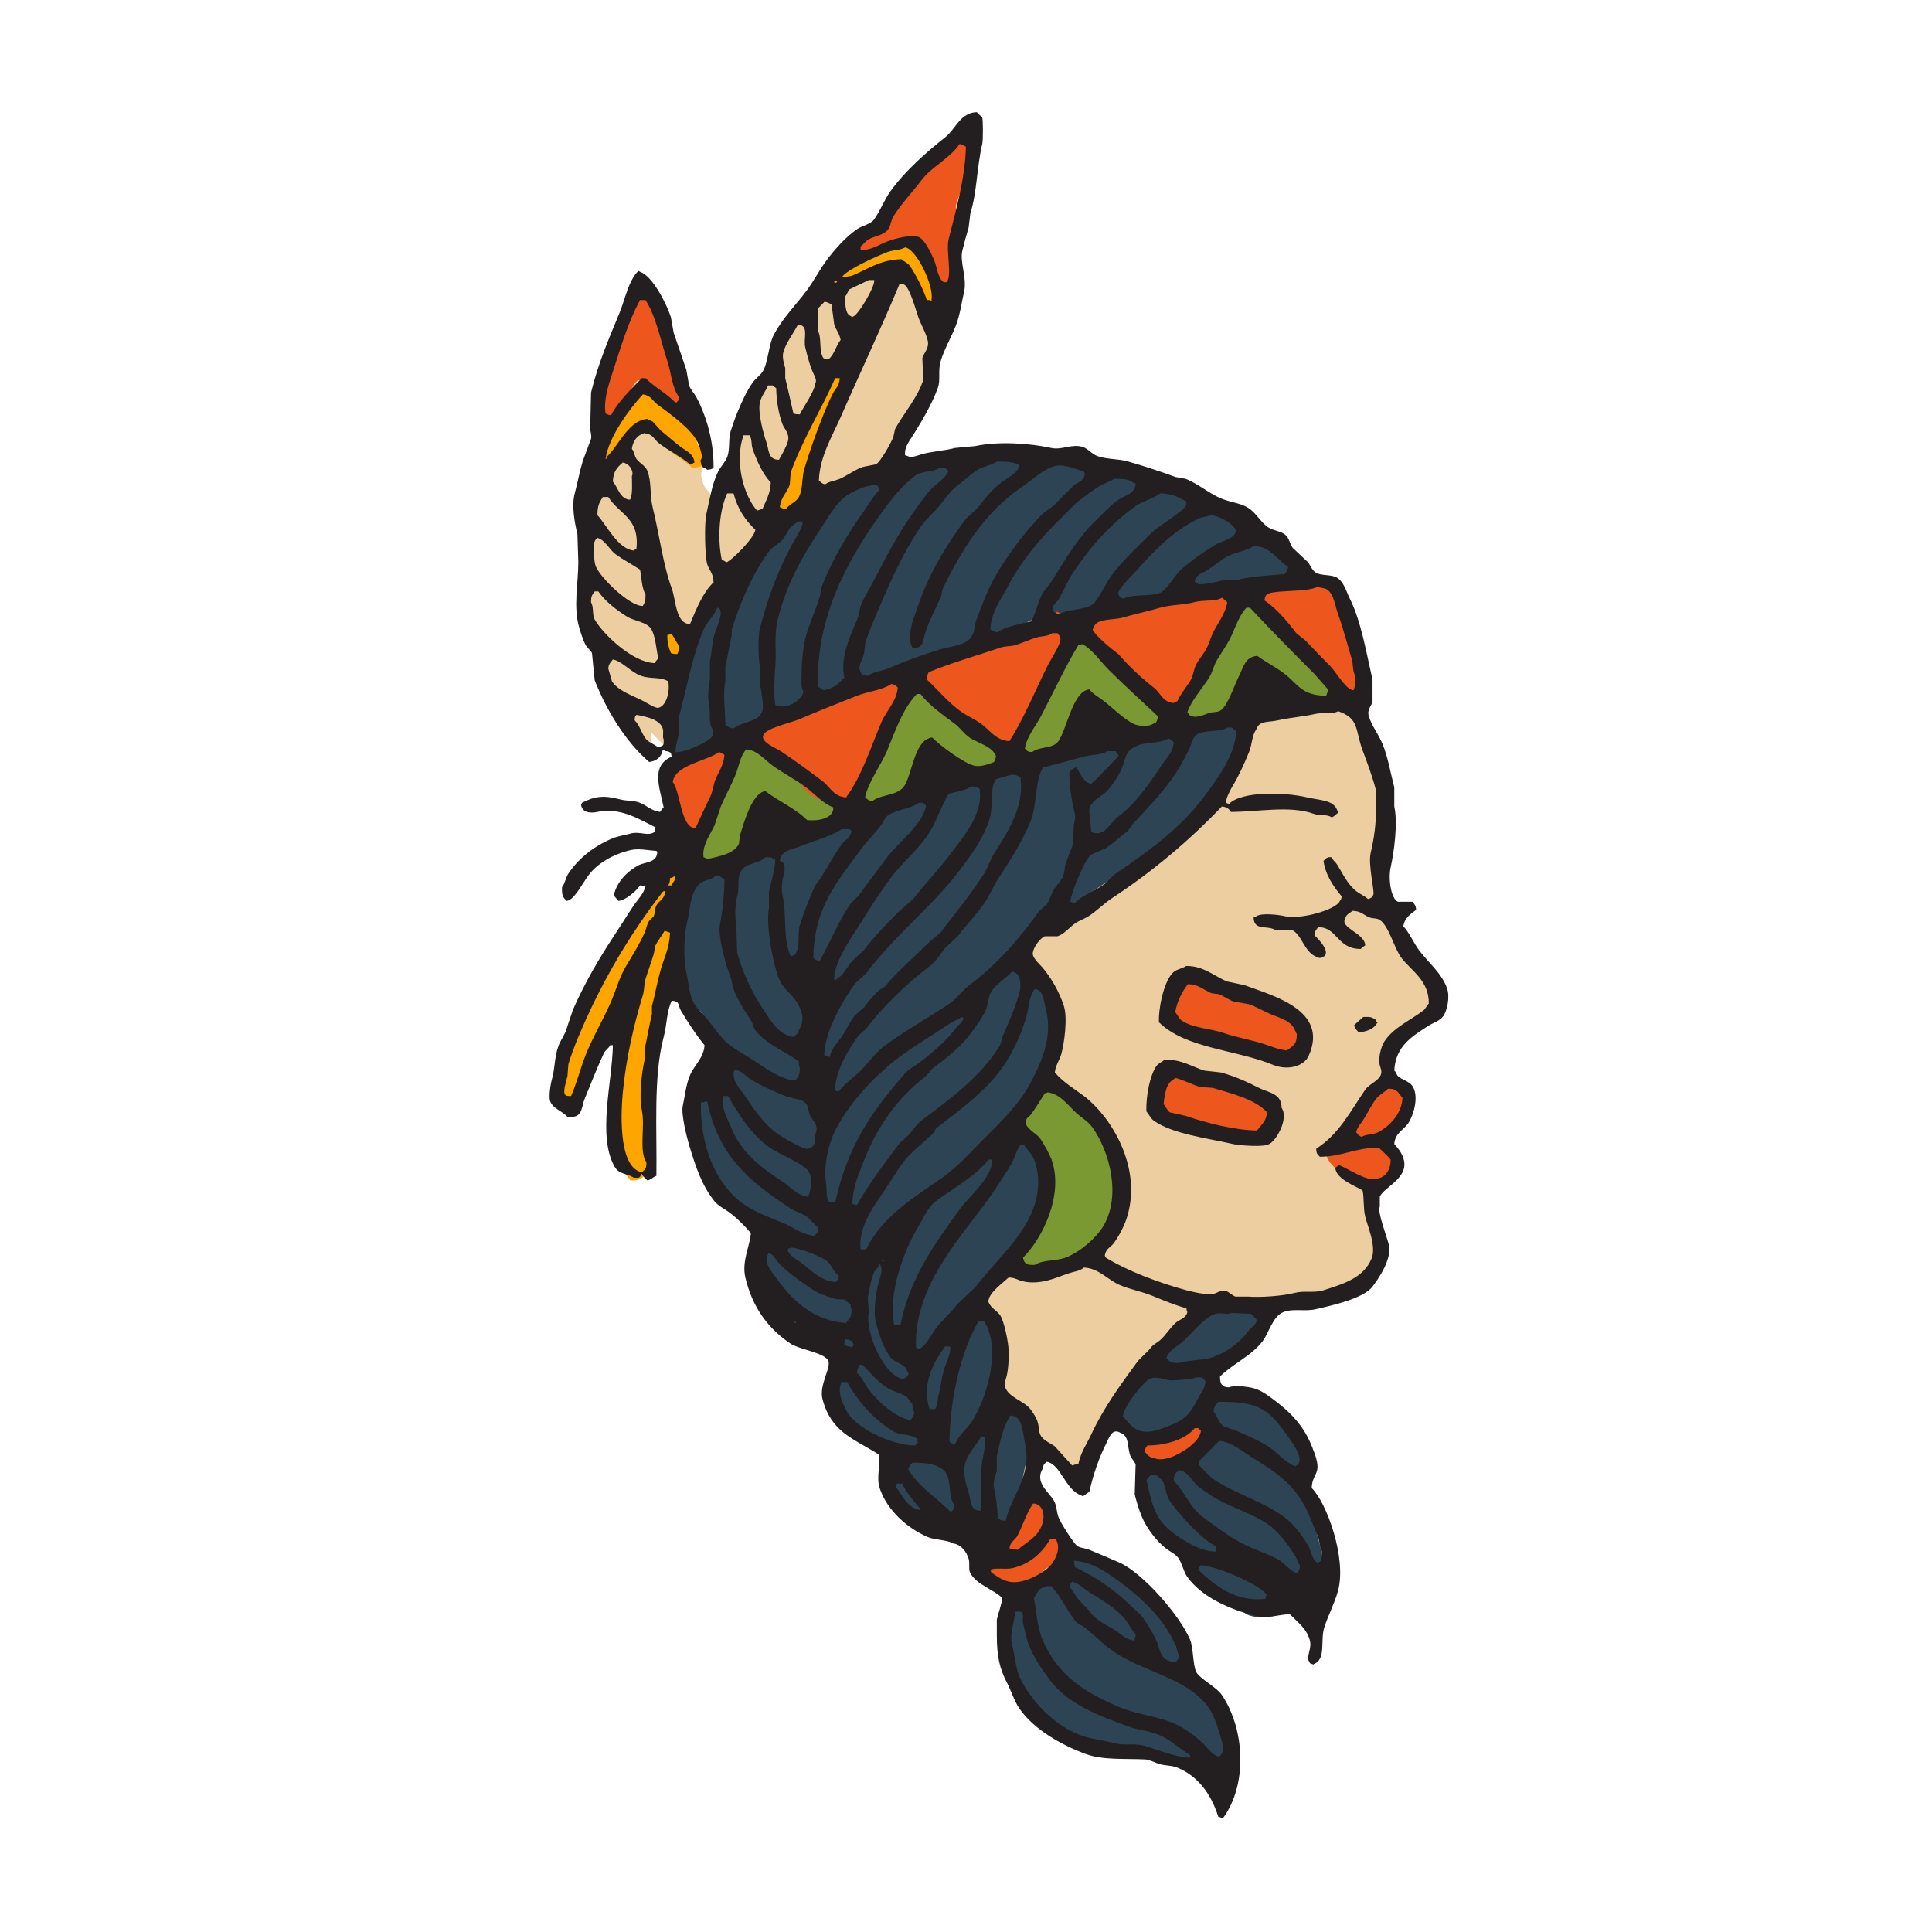 <?xml version="1.0" encoding="UTF-8"?>
<svg version="1.1" viewBox="0 0 128 128" xml:space="preserve" xmlns="http://www.w3.org/2000/svg" xmlns:cc="http://creativecommons.org/ns#" xmlns:dc="http://purl.org/dc/elements/1.1/" xmlns:rdf="http://www.w3.org/1999/02/22-rdf-syntax-ns#"><g transform="translate(-8.209 -9.907)"><g transform="matrix(2.784 0 0 -2.784 -499.66 573.37)"><g transform="translate(197.58 182.36)"><path d="m0 0c5e-3 1e-3 0.01 1e-3 0.016 1e-3h2e-3c0.023 0 0.054-3e-3 0.087-8e-3 -0.081-3e-3 -0.157-8e-3 -0.228-0.016 0.019 3e-3 0.123 0.023 0.123 0.023m-0.961-0.339c0.033 0.031 0.067 0.06 0.103 0.083 0.072 0.046 0.164 0.084 0.261 0.116-0.128-0.051-0.246-0.117-0.364-0.199m0.64-0.811c0.036 0.062 0.097 0.1 0.119 0.103l3e-3 1e-3c-0.042-0.041-0.083-0.076-0.122-0.104m14.228-21.564c-0.155 0.3-0.503 0.665-0.775 0.814-0.446 0.243-0.939 0.267-1.415 0.291-0.334 0.016-0.65 0.032-0.929 0.121l-0.033 0.011h-0.165c-0.947 0.445-1.906 1.335-1.806 2.528 9e-3 0.105-2e-3 0.193-0.012 0.27-0.011 0.095-0.02 0.169 5e-3 0.268 0.016 0.058 0.044 0.114 0.077 0.18 0.036 0.071 0.076 0.153 0.103 0.248l0.066 0.235-0.24 0.047c-0.515 0.1-0.577 0.27-0.712 0.642-0.045 0.127-0.096 0.27-0.174 0.425l-0.058 0.117-0.131 8e-3c-0.74 0.039-1.605 0.536-1.771 1.299-0.021 0.09 7e-3 0.229 0.034 0.362 0.016 0.084 0.034 0.171 0.042 0.254l0.012 0.151-0.135 0.069c-0.092 0.047-0.197 0.087-0.297 0.125-0.167 0.064-0.357 0.136-0.443 0.23l-0.035 0.179-0.169 0.03c-0.224 0.239-0.458 0.737-0.285 1.123 3e-3 7e-3 3e-3 7e-3 0.019 0.022 0.064 0.065 0.128 0.144 0.144 0.339l0.02 0.228-0.229 0.016c-0.11 8e-3 -0.194 0.022-0.264 0.048l-0.051 0.151-0.431 0.048c-0.079 0.04-0.172 0.102-0.261 0.162-0.049 0.033-0.099 0.066-0.148 0.097-0.026 0.017-0.055 0.071-0.085 0.128-0.028 0.055-0.062 0.118-0.109 0.179-0.553 0.712-0.554 0.99-0.319 1.97l0.042 0.176-0.163 0.079c-0.442 0.214-0.951 0.717-1.175 1.159l-0.037 0.295-0.022 0.039c-0.164 0.286-0.325 0.699-0.238 0.923l0.037 0.093-0.045 0.089c-0.039 0.079-0.062 0.204-0.053 0.252 0.064 0.333 0.201 0.717 0.332 0.935 0.013 0.021 0.033 0.042 0.06 0.069 0.055 0.056 0.13 0.133 0.175 0.26l0.059 0.165-0.146 0.098c-0.306 0.204-0.537 0.735-0.674 1.053l-0.059 0.136h-0.423l-0.049-0.482-0.135-0.137 0.048-0.245c-0.044-0.165-0.121-0.483-0.16-0.645l-8e-3 -0.031c-0.059-0.248-0.063-0.488-0.067-0.72-3e-3 -0.2-7e-3 -0.39-0.043-0.588l-7e-3 -0.036 0.04-0.276c3e-3 -0.097 9e-3 -0.213 0.016-0.335 0.012-0.224 0.035-0.647 0.011-0.857-0.087 0.024-0.176 0.035-0.26 0.045-0.076 9e-3 -0.22 0.027-0.248 0.055l-0.017 0.029-0.023 0.022c-0.175 0.165-0.251 0.556-0.185 0.951l0.011 0.064-0.025 0.06c-0.071 0.17-0.028 0.465 0.019 0.778 0.036 0.245 0.077 0.523 0.07 0.797 1e-3 0.021 0.028 0.084 0.045 0.126 0.04 0.096 0.09 0.216 0.099 0.359l0.014 0.238h-0.535v-0.22c-0.235-0.339-0.626-1.303-0.774-1.808-0.149 0.042-0.281 0.134-0.316 0.227 0.05 0.139 0.074 0.342 0.101 0.631 0.018 0.178 0.035 0.36 0.062 0.45 0.119 0.406 0.315 0.835 0.504 1.249l0.024 0.053c0.304 0.664 0.778 1.377 1.197 2.006l0.01 0.014c0.05 0.077 0.11 0.149 0.174 0.226 0.108 0.134 0.222 0.271 0.309 0.448l0.159 0.324h-0.358c0.163 0.06 0.344 0.129 0.48 0.264l0.159 0.159-0.255 0.254s-0.106 8e-3 -0.118 9e-3c0.105 0.034 0.169 0.097 0.206 0.152l0.176 0.264-0.103 0.026v0.481l-0.04 0.058c-0.051 0.092-0.131 0.52-0.121 0.646l8e-3 0.024c0.024 0.081 0.067 0.109 0.2 0.183l0.133 0.076v0.392h-0.384l-0.314 0.315-0.036-0.459c-0.152 0.17-0.27 0.325-0.403 0.5-0.076 0.1-0.154 0.203-0.244 0.315 0 4e-3 -6e-3 0.03-0.01 0.049-0.012 0.063-0.031 0.15-0.093 0.234l-0.042 0.056-0.097 0.032c-0.039 0.065-0.079 0.137-0.105 0.187v0.259l-0.136 0.137c-0.013 0.048-0.017 0.106-0.022 0.171-4e-3 0.053-9e-3 0.112-0.018 0.175l0.04 0.238-0.022 0.056c-0.034 0.093-0.111 0.156-0.185 0.217-0.019 0.014-0.036 0.028-0.05 0.041-0.177 0.358-0.181 1.271-0.114 1.64 0.059 0.331-2e-3 0.617-0.057 0.868-0.046 0.21-0.086 0.392-0.052 0.569 0.018 0.089 0.026 0.188 0.033 0.293 0.012 0.152 0.025 0.325 0.071 0.478 0.026 0.089 0.067 0.197 0.111 0.311 0.115 0.303 0.224 0.589 0.182 0.804-0.187 0.939 0.508 2.375 0.737 2.846 0.054 0.111 0.085 0.241 0.115 0.367 0.037 0.158 0.069 0.266 0.105 0.331 0.048-0.057 0.099-0.105 0.145-0.147 0.045-0.042 0.088-0.081 0.115-0.118 0.081-0.109 0.162-0.297 0.227-0.448l0.036-0.085c0.018-0.038 0.016-0.069 0.011-0.133s-0.012-0.145 0.015-0.236c0.045-0.151 0.12-0.33 0.192-0.502 0.06-0.146 0.123-0.296 0.164-0.422l0.076-0.529 0.023-0.039c0.036-0.06 0.089-0.093 0.141-0.125 7e-3 -5e-3 0.015-9e-3 0.022-0.013 0.095-0.166 0.157-0.369 0.22-0.583 0.013-0.04 0.026-0.081 0.038-0.123-0.021 0.024-0.043 0.05-0.065 0.077-0.1 0.119-0.213 0.255-0.398 0.334l-0.692 0.292 0.416-0.624c0.068-0.101 0.151-0.181 0.23-0.258 0.096-0.093 0.179-0.173 0.214-0.269l0.053-0.15h0.408c-0.012-0.09-0.042-0.183-0.066-0.26-0.033-0.102-0.059-0.183-0.046-0.267 0.022-0.104 0.046-0.199 0.12-0.289l0.4-0.491v0.602c0.053 0.093 0.084 0.193 0.112 0.282 0.02 0.064 0.038 0.124 0.062 0.172l0.123 0.041 0.041 0.086c0.034 0.072 0.034 0.151 0.035 0.308 0 0.136 1e-3 0.363 0.041 0.458l0.048 0.114c0.129 0.305 0.26 0.621 0.424 0.875l0.306 0.306 0.017 0.046c0.034 0.089 0.017 0.175 5e-3 0.243-4e-3 0.02-8e-3 0.042-0.011 0.062l0.082 0.054 0.026 0.058c0.051 0.112 0.062 0.21 0.07 0.288 6e-3 0.062 0.01 0.095 0.026 0.121 0.151 0.251 0.338 0.473 0.536 0.708 0.145 0.172 0.294 0.35 0.427 0.539 0.074 0.105 0.142 0.215 0.209 0.323 0.151 0.244 0.293 0.475 0.486 0.625l0.015 3e-3c0.047 0.011 0.126 0.029 0.195 0.094 0.055 0.049 0.081 0.11 0.103 0.16 1e-3 1e-3 2e-3 3e-3 2e-3 5e-3h0.045c0.062 0 0.206 0 0.331 0.134 0.088 0.097 0.118 0.223 0.141 0.325 0.01 0.041 0.023 0.095 0.033 0.114 0.233 0.413 0.647 0.784 1.012 1.111l0.023 0.02c0.057 0.051 0.1 0.106 0.134 0.15 0.066 0.083 0.086 0.108 0.172 0.118l0.2 0.022v0.216c0.106 0.074 0.184 0.164 0.254 0.246 0.088 0.101 0.151 0.169 0.234 0.205 6e-3 -1.006-0.231-1.942-0.441-2.771l-0.058-0.232c-0.049-0.195-4e-3 -0.377 0.035-0.538 0.036-0.149 0.071-0.289 0.036-0.437-0.11-0.47-0.246-0.91-0.453-1.467-0.01-0.013-0.025-0.026-0.037-0.04-0.048-0.051-0.093-0.099-0.116-0.163-0.039-0.114-9e-3 -0.223 0.015-0.31 0.017-0.063 0.033-0.123 0.021-0.161-0.083-0.25-0.251-0.519-0.413-0.779-0.214-0.342-0.436-0.696-0.496-1.054l-0.044-0.261 0.265-2e-3c0.187 0 0.361 0.061 0.53 0.119 0.071 0.025 0.142 0.05 0.214 0.069 0.026 7e-3 0.054 0.011 0.086 0.011 0.045 0 0.093-7e-3 0.144-0.014 0.054-7e-3 0.11-0.015 0.169-0.015 0.053 0 0.102 7e-3 0.147 0.02 0.11 0.033 0.385 0.116 0.513 0.137 0.146 0.025 0.298 0.038 0.463 0.038 0.359 0 0.714-0.058 1.09-0.118l0.174-0.027c0.025-4e-3 0.05-6e-3 0.077-6e-3 0.092 0 0.18 0.023 0.264 0.046 0.078 0.022 0.153 0.042 0.223 0.042 0.024 0 0.047-3e-3 0.069-8e-3 0.029-7e-3 0.055-0.032 0.1-0.077 0.056-0.057 0.126-0.128 0.233-0.167l0.037-0.014h0.303c0.014-9e-3 0.027-0.021 0.042-0.031 0.062-0.047 0.11-0.084 0.168-0.102l0.055-0.017 0.181 0.036c0.013-6e-3 0.029-0.014 0.048-0.025 0.039-0.021 0.087-0.048 0.149-0.067l0.032-9e-3h0.207c0.098-0.039 0.214-0.09 0.328-0.139s0.227-0.098 0.315-0.133c0.114-0.046 0.21-0.048 0.28-0.05 0.055-2e-3 0.077-3e-3 0.097-0.014 0.084-0.043 0.189-0.116 0.289-0.187 0.108-0.076 0.218-0.154 0.322-0.208 0.137-0.072 0.28-0.091 0.406-0.107 0.107-0.015 0.2-0.027 0.267-0.067 0.05-0.03 0.235-0.174 0.322-0.254v-0.219l0.607-0.202c0.104-0.187 0.234-0.332 0.349-0.463 0.126-0.143 0.246-0.278 0.323-0.451l0.069-0.156 0.168 0.024c0.054 7e-3 0.107 0.011 0.167 0.011 0.047 0 0.094-2e-3 0.142-5e-3 0.245-0.385 0.441-0.762 0.596-1.287 0.023-0.08 0.024-0.149 0.025-0.235 1e-3 -0.106 2e-3 -0.227 0.047-0.378 0.01-0.034 0.024-0.076 0.042-0.125 0.067-0.193 0.19-0.548 0.116-0.752-0.073-0.06-0.135-0.132-0.163-0.274l-0.026-0.132 0.103-0.086c9e-3 -7e-3 0.012-0.01 0.012-0.01-2e-3 -2e-3 -2e-3 -0.013 0-0.025 7e-3 -0.058 0.019-0.146 0.077-0.257l0.042-0.079 0.121-0.04c0.102-0.183 0.195-0.605 0.253-0.867 0.022-0.1 0.042-0.192 0.062-0.268v-0.528l2e-3 -0.015c0.05-0.359 0.017-0.78-0.105-1.324-0.056-0.25 0.013-0.531 0.07-0.756 0.014-0.06 0.028-0.115 0.037-0.163l0.023-0.127 0.14-0.049c0.043-0.016 0.07-0.024 0.123-0.034-0.034-0.034-0.063-0.071-0.084-0.11l-0.069-0.129 0.09-0.115c0.047-0.062 0.078-0.138 0.115-0.226 0.032-0.079 0.069-0.169 0.123-0.257 0.069-0.114 0.179-0.23 0.306-0.365 0.384-0.405 0.663-0.743 0.486-1.091-0.017-0.022-0.056-0.07-0.089-0.11h-0.188l-0.191-0.239c-0.053-0.037-0.104-0.069-0.153-0.101-0.323-0.209-0.628-0.407-0.636-1.106l-2e-3 -0.149 0.155-0.068c0.28-0.124 0.352-0.156 0.352-0.44-0.05-0.097-0.053-0.18-0.055-0.24-1e-3 -0.047-2e-3 -0.069-0.025-0.112-0.028-0.049-0.099-0.108-0.168-0.166-0.114-0.094-0.242-0.201-0.31-0.357l-0.084-0.19 0.183-0.099c0.093-0.05 0.166-0.111 0.171-0.375-0.037-0.053-0.067-0.103-0.094-0.149-0.091-0.156-0.129-0.22-0.29-0.243l-0.206-0.029 0.014-0.229c0.016-0.219 0.011-0.355-0.014-0.405l-0.054-0.109 0.061-0.104c0.185-0.315 0.243-0.674 0.259-0.813 9e-3 -0.071-0.123-0.24-0.186-0.321-0.042-0.054-0.079-0.102-0.107-0.148-0.331-0.548-1.149-0.625-2.015-0.706l-0.294-0.028-0.049-0.133c-0.196-0.534-0.652-1.144-1.19-1.223l-0.186-0.027-6e-3 -0.189c-2e-3 -0.06-6e-3 -0.115-9e-3 -0.164-8e-3 -0.113-0.013-0.204 9e-3 -0.282v-0.328l0.311 0.128c0.114 0.046 0.233 0.071 0.352 0.071 0.688 0 1.35-0.791 1.612-1.368-3e-3 -9e-3 -8e-3 -0.019-0.011-0.027-0.011-0.026-0.02-0.049-0.025-0.066l-0.018-0.071 0.026-0.069c0.05-0.129 0.045-0.164 0.045-0.166-3e-3 -7e-3 -0.018-0.029-0.03-0.047-0.035-0.053-0.085-0.127-0.126-0.243l-0.05-0.146 0.117-0.099c0.091-0.078 0.151-0.22 0.212-0.368 0.029-0.07 0.059-0.14 0.092-0.209 0.415-0.848 0.427-1.574 0.036-2.356-0.051-0.102-0.072-0.215-0.082-0.328-0.037 0.041-0.073 0.097-0.112 0.155-0.105 0.161-0.247 0.381-0.533 0.438l-0.094 0.019-0.078-0.056c-0.053-0.037-0.141-0.057-0.255-0.057-0.313 0-0.729 0.149-0.912 0.25-0.073 0.04-0.145 0.077-0.215 0.114-0.28 0.145-0.524 0.271-0.679 0.5-0.016 0.026-0.043 0.129-0.059 0.19-0.043 0.162-0.074 0.265-0.141 0.339l-0.036 0.04-0.299 0.111c-0.286 0.266-0.47 0.646-0.634 1.012-0.044 0.1 0.012 0.467 0.032 0.606 0.027 0.176 0.037 0.242 0.01 0.315-0.033 0.091-0.108 0.139-0.175 0.18l-0.023 0.015c-0.012 0.046-0.011 0.099-0.01 0.155 2e-3 0.109 4e-3 0.284-0.14 0.391-0.088 0.104-0.192 0.196-0.401 0.232l-0.2 0.035-0.055-0.196c-0.046-0.164-0.139-0.339-0.229-0.509-0.099-0.185-0.192-0.359-0.24-0.537-0.025-0.095-0.033-0.183-0.04-0.254-4e-3 -0.044-7e-3 -0.075-0.011-0.096-0.029 0.02-0.057 0.038-0.083 0.054-0.048 0.03-0.098 0.061-0.117 0.087-0.045 0.058-0.084 0.128-0.125 0.202-0.104 0.187-0.234 0.42-0.519 0.521l-0.287 0.101-0.013-0.304c-5e-3 -0.115-0.017-0.19-0.032-0.278s-0.031-0.187-0.039-0.33l-8e-3 -0.127 0.105-0.072c0.131-0.09 0.295-0.31 0.345-0.46 4e-3 -0.016-4e-3 -0.066-9e-3 -0.095-0.011-0.079-0.027-0.177 0.029-0.273 0.048-0.082 0.127-0.121 0.196-0.156 0.013-6e-3 0.025-0.012 0.037-0.018 0.01-0.021 0.017-0.045 0.026-0.08 0.023-0.084 0.057-0.213 0.197-0.317 0.201-0.16 0.453-0.237 0.697-0.312 0.188-0.058 0.365-0.112 0.503-0.2 0.557-0.36 1.599-1.323 1.553-2.394l-8e-3 -0.181 0.176-0.046c0.557-0.146 0.802-0.93 0.953-1.595 4e-3 -0.015-0.013-0.049-0.026-0.078-0.029-0.059-0.067-0.14-0.047-0.24 0.011-0.056 0.03-0.104 0.047-0.146 0.01-0.026 0.028-0.069 0.027-0.082l-8e-3 -0.035c-0.063-0.284-0.102-0.434-0.124-0.513l-0.125-0.031c-3e-3 6e-3 -5e-3 0.012-9e-3 0.018" fill="#eccea0" fill-rule="evenodd"/></g><g transform="translate(203.23 195.87)"><path d="m0 0c0.207 0.09 0.424 0.112 0.575 0.252 0.278-0.075 0.564-1.249 0.721-1.548 0.153-0.029 0.197-0.023 0.323 0.036 0.131 0.719-0.435 1.565-0.72 2.016-0.071 0.012-0.143 0.024-0.215 0.036-0.166-0.201-0.685-0.215-0.936-0.324-0.489-0.213-0.825-0.534-1.188-0.864 6e-3 -0.15 0.025-0.165 0.072-0.252 0.526 0.035 0.938 0.46 1.368 0.648" fill="#ffa500" fill-rule="evenodd"/></g><g transform="translate(203.48 195.43)"><path d="m0 0v0.072h-0.145c-0.658-1.027-1.257-2.235-1.763-3.384-0.158-0.359-0.299-0.729-0.432-1.08-0.084-0.221-0.089-0.472-0.217-0.648-5e-3 -0.258 0.022-0.365 0.109-0.503 0.526 0.01 0.491 0.626 0.648 1.007 0.465 1.127 0.921 2.246 1.44 3.312 0.086 0.177 0.452 1.07 0.36 1.224" fill="#ffa500" fill-rule="evenodd"/></g><g transform="translate(199.01 192.05)"><path d="m0 0c-0.193 0.408-0.809 0.793-1.08 1.188h-0.252c-0.281-0.435-0.66-0.823-0.937-1.26-0.194-0.309-0.28-0.712-0.503-1.008 7e-3 -0.15 0.025-0.165 0.072-0.252 0.296 0.017 0.337 0.185 0.468 0.36 0.326 0.435 0.765 0.86 1.008 1.368 0.035-0.055 0.033-0.255 0.108-0.36 0.246-0.344 0.701-0.539 1.008-0.828 0.547 0.035 0.19 0.4 0.108 0.612z" fill="#ffa500" fill-rule="evenodd"/></g><g transform="translate(198.58 186.69)"><path d="m0 0c0.127 0.172 0.064 0.542 0 0.756-0.155 0.526-0.323 1.058-0.468 1.584-0.076 0.276-0.029 0.627-0.179 0.828-0.048 0.087 0.016 0.025-0.073 0.072-0.173-0.803 6e-3 -1.81 0.18-2.52 0.07-0.286 0.121-1.078 0.54-0.72" fill="#ffa500" fill-rule="evenodd"/></g><g transform="translate(198.83 181.57)"><path d="m0 0c-4e-3 0.201-0.037 0.213-0.107 0.324h-0.252c-0.18-0.235-0.476-0.381-0.649-0.612-0.439-0.589-0.758-1.23-1.151-1.872-0.253-0.411-0.556-0.879-0.72-1.368-0.088-0.261 0.014-0.555-0.072-0.864-0.065-0.229-0.327-0.728-0.145-0.972 0.013-0.024 0.025-0.048 0.036-0.072 0.485 0.028 0.722 1.207 0.901 1.62 0.381 0.881 0.852 1.736 1.332 2.52 0.286 0.47 0.456 0.923 0.827 1.296" fill="#ffa500" fill-rule="evenodd"/></g><g transform="translate(197.75 175.2)"><path d="m0 0c0.036 0.312 0.071 0.624 0.107 0.936 0.012 0.991 0.233 1.975 0.468 2.808 0.067 0.233 0.315 1.323 0.217 1.476-0.013 0.036-0.024 0.072-0.036 0.108-0.094 0.019-0.159 0.035-0.288 0.036-0.479-0.751-0.579-1.589-0.828-2.592-0.076-0.303-0.08-0.675-0.144-0.936-0.013-0.18-0.024-0.36-0.036-0.54-0.019-0.028-0.127-0.034-0.145-0.072-0.06-0.133 0.02-0.457 0.037-0.54 0.011-0.384 0.024-0.768 0.036-1.152 0.047-0.17 0.199-0.296 0.288-0.432 0.363-2e-3 0.309 0.144 0.468 0.324 1e-3 0.297-0.083 0.409-0.144 0.576" fill="#ffa500" fill-rule="evenodd"/></g><g transform="translate(208.52 172.68)"><path d="m0 0c0.107 0.156 0.258 0.305 0.324 0.504 0.15 0.447 0.092 0.975 0 1.404-0.012 0.216-0.023 0.432-0.036 0.648-0.171 0.512-0.838 1.329-1.475 1.368-0.042-0.029-0.061-0.029-0.144-0.036-0.158-0.169-0.381-0.303-0.469-0.54-0.134-0.363 0.074-0.559 0.181-0.756 0.186-0.347 0.471-1.357 0.323-1.872-0.109-0.383-0.463-0.555-0.72-0.792 1e-3 -0.286 0.075-0.311 0.18-0.468 0.972-0.233 1.367-0.141 1.836 0.54" fill="#7b9933" fill-rule="evenodd"/></g><g transform="translate(198.69 184.35)"><path d="m0 0c0.429 0.04 0.709 0.322 1.008 0.504 0.413 0.251 0.96 0.42 1.404 0.612 1.055 0.456 2.168 0.854 3.275 1.224 0.765 0.255 1.542 0.367 2.269 0.684 0.119 0.052 0.185 0.205 0.287 0.252 1.309 0.252 2.616 0.504 3.924 0.756 0.409 0.099 1.129-0.06 1.477 0.144 0.355-5e-3 0.877-0.053 1.116 0.072-9e-3 0.244-0.216 0.378-0.397 0.432-0.042 0.029-0.06 0.029-0.143 0.036l0.035 0.324c-0.524 0.548-1.22 0.831-1.98 1.152-1.897 0.8-4.991 1.402-7.416 0.612-1.142-0.373-2.071-0.975-2.951-1.62l-0.396-0.396c-0.965-0.728-1.304-1.84-1.692-3.168-0.098-0.336-0.298-1.116-0.072-1.404 0.071-0.108 0.155-0.135 0.252-0.216" fill="#2d4454" fill-rule="evenodd"/></g><g transform="translate(200.24 178.73)"><path d="m0 0c-0.023-0.024-0.048-0.048-0.072-0.072l-0.072 0.18h0.108c0.013-0.012 0.024-0.024 0.036-0.036zm13.14 8.136c-0.315 0.236-0.551 0.659-0.792 0.971-0.115 0.148-0.337 0.257-0.468 0.396-0.209-0.011-0.204-0.063-0.324-0.144 0.011-0.168 0.023-0.336 0.036-0.504-0.061-0.06-0.12-0.119-0.181-0.179-0.175-0.267-0.261-0.558-0.432-0.828-0.08-0.128-0.242-0.208-0.324-0.325-0.119-0.171-0.159-0.379-0.288-0.539-0.011-0.315 0.046-0.514 0.288-0.576-0.203-0.131-0.564-0.044-0.827-0.108-0.487-0.119-1.013-0.147-1.513-0.288-0.604-0.171-1.116-0.488-1.727-0.648-0.18 0.011-0.36 0.024-0.54 0.036-0.777-0.194-1.569-0.468-2.268-0.756-0.486-0.201-1.299-0.333-1.656-0.648h-0.072c0.024 0.045 0.039 0.074 0.072 0.108-0.063 0.872-1.581 1.374-2.124 1.872-0.159 2e-3 -0.246-1e-3 -0.324-0.072-0.082-0.037-0.077-0.062-0.144-0.108 0.013-0.258 0.149-0.498 0-0.684-0.085-0.161-0.281-0.215-0.36-0.396-0.117-0.271-0.21-0.573-0.288-0.828-0.039-0.13-0.01-0.295-0.071-0.396 0-0.25 0.053-0.262 0.143-0.396 0.691-0.017 1.143 0.85 1.152 1.512l0.252-0.18c0.129 0.015 0.189 0.03 0.252 0.108 0.41-0.14 0.648-0.607 1.08-0.684v-0.036c-0.759-0.188-1.429-0.568-2.088-0.828-0.225-0.089-0.552-6e-3 -0.72-0.144-0.473-0.175-0.312-0.787-0.432-1.332-0.111-0.507-0.088-1.478 0.144-1.8 0.061-0.085 0.224-0.067 0.288-0.144 0.024-0.072 0.049-0.144 0.072-0.216 0.145-0.231 0.381-0.466 0.612-0.612-0.08-0.156-0.225-0.154-0.36-0.252-0.269-0.196-0.424-0.626-0.468-1.044-0.185-0.035-0.159-0.102-0.252-0.216 0.044-0.286 0.191-0.497 0.288-0.72 0.242-0.554 0.473-1.072 0.756-1.584 0.117-0.033 0.297-0.129 0.432-0.036 0.133-0.064 0.169-0.205 0.288-0.288-0.027-0.149-0.116-0.225-0.144-0.36-0.045-0.212 0.108-0.458 0.144-0.612 0.079-0.331-0.085-0.465-0.107-0.756 0.383-0.367 0.688-0.83 1.151-1.116 0.192-0.118 0.381-0.07 0.612-0.18 0.193-0.091 0.186-0.273 0.504-0.287-0.194-0.288-0.502-0.762-0.216-1.225 0.072-0.116 0.255-0.149 0.324-0.252l0.036-0.18c0.128-0.186 0.639-0.434 0.9-0.467-0.058-0.161-0.276-0.318-0.18-0.612 0.104-0.318 0.613-1.02 0.936-1.116 0.274-0.083 0.427 0.122 0.576 0.144 0.104 0.015 0.171-0.073 0.324-0.072 0.06 0.012 0.119 0.024 0.18 0.035 0.148-0.064 0.271-0.392 0.684-0.252 0.535 0.183 0.455 1.063 0.648 1.621 0.042 0.122 0.18 0.325 0.107 0.575-0.102 0.359-0.404 0.572-0.611 0.828-0.129 0.012-0.176 0.043-0.252 0h-0.072c0.055 0.623 0.266 2.052-0.36 2.232 0.059 0.286 0.289 0.445 0.432 0.648 0.411 0.586 1 1.139 1.224 1.872 0.238 0.783-0.244 1.808-0.864 1.836 0.192 0.24 0.383 0.48 0.576 0.72 0.227 0.36 0.686 1.565 0.54 2.124-0.067 0.254-0.233 0.492-0.361 0.684-0.149 0.226-0.267 0.553-0.575 0.612 0.072 0.14 0.555 0.747 0.684 0.792 0.148 0.051 0.171-0.069 0.324 0l0.252 0.252c0.286 0.211 0.605 0.426 0.899 0.612 0.139 0.087 0.389 0.275 0.504 0.324 0.157 0.066 0.279-6e-3 0.397 0.072 0.179 0.192 0.36 0.384 0.54 0.576 0.338 0.338 0.758 0.62 1.044 1.008 0.179 0.243 0.251 0.582 0.431 0.828 0.075 0.1 0.184 0.105 0.288 0.179 0.083 0.059 0.115 0.177 0.18 0.253-0.019 0.254-0.136 0.215-0.216 0.36 0 0 0.054 0.046-0.036 0.216-0.192 3e-3 -0.422 7e-3 -0.54-0.072h-0.143v0.035c0.369 0.13 0.669 0.622 0.864 0.937 0.094 0.15 0.12 0.322 0.252 0.432 0.012 0.011 0.023 0.024 0.036 0.036 0.296-0.448 0.87-0.58 1.26-0.936 0.222 2e-3 0.294 0.042 0.431 0.108 0.02 0.045 0.043 0.109 0.073 0.144-0.015 0.533-0.478 0.699-0.792 0.936" fill="#2d4454" fill-rule="evenodd"/></g><g transform="translate(208.09 185.86)"><path d="m0 0c0.704-0.202 0.876-0.841 1.836-0.828 0.093 0.092 0.315 0.231 0.18 0.432-0.114 0.306-0.497 0.335-0.756 0.504-0.351 0.229-0.749 0.849-0.972 1.224-0.123 0.033-0.158 0.067-0.324 0.072-0.457-0.424-0.593-0.998-0.9-1.584-0.145-0.277-0.389-0.58-0.468-0.9-0.123-0.501 0.707-0.494 0.936-0.324 0.17 0.058 0.415 0.353 0.361 0.612-0.021 0.092-0.147 0.138-0.109 0.288 0.04 0.16 0.19 0.29 0.216 0.504" fill="#2d4454" fill-rule="evenodd"/></g><g transform="translate(204.92 184.38)"><path d="m0 0c0.22-0.137 0.483-0.201 0.685-0.36 0.217 0.027 0.389 0.095 0.54 0.18 0.039 0.165 0.106 0.307 0 0.468-0.084 0.126-0.308 0.197-0.433 0.288-0.313 0.226-1.082 1.005-1.512 1.008-0.414-0.349-0.483-0.752-0.719-1.296-0.158-0.36-0.441-0.778-0.685-1.08 0.01-0.215 0.063-0.236 0.145-0.36 0.373 7e-3 0.296 0.142 0.431 0.18 0.071 0.02 0.251-0.07 0.397-0.072 0.155 0.156 0.311 0.312 0.467 0.468 0.146 0.25 0.118 0.629 0.288 0.864 0.012 0.012 0.024 0.024 0.037 0.036v-0.036c0.132-0.073 0.235-0.211 0.359-0.288" fill="#2d4454" fill-rule="evenodd"/></g><g transform="translate(213.68 188.52)"><path d="m0 0s-3.074-0.386-3.35-0.429c-0.276-0.044-6.435-1.759-6.706-1.839-0.27-0.08-4.966-2.164-4.966-2.164s0.132-2.259 0.335-2.261c0.204-3e-3 5.378 1.845 5.421 1.845 0.044 0 7.779 1.715 7.85 1.715s2.718 0.397 2.718 0.397-0.685 2.526-1.302 2.736" fill="#7b9933" fill-rule="evenodd"/></g><g transform="translate(211.26 169.05)"><path d="m0 0c0.065 0.14 0.085 0.309 0.175 0.429 0 0.333-0.119 0.261-0.252 0.432 0.17 0.077 0.388 0.115 0.54 0.216 0.235 0.156 0.44 0.564 0.648 0.684 0.122 0.071 0.257 0.087 0.36 0.144-7e-3 0.094-0.016 0.122-0.036 0.18-0.108 0.036-0.216 0.072-0.324 0.108-0.039-6e-3 -0.064-0.085-0.144-0.072-0.132 0.022-0.199 0.131-0.396 0.144-0.21-0.167-0.467-0.099-0.756-0.216-0.384-0.156-1.005-0.582-1.08-1.044-0.038-0.074-6e-3 -0.155 0.073-0.216-0.166-0.29-0.761-0.285-0.937-0.756-0.178-0.24 0.032-0.555 0.145-0.72 0.167-0.045 0.478-0.189 0.611-0.036 0.139-0.025 0.156-0.05 0.216-0.144 0.378 5e-3 0.379 0.191 0.54 0.396 0.138 0.176 0.446 0.207 0.576 0.396 0.014 0.02 0.025 0.041 0.036 0.063v9e-3c2e-3 1e-3 4e-3 2e-3 5e-3 3e-3" fill="#2d4454" fill-rule="evenodd"/></g><g transform="translate(213.52 166.64)"><path d="m0 0c-0.093 0.304 0.103 0.912 0 1.296-0.205 0.765-0.842 1.212-1.548 1.475-0.194-0.15-0.498-0.245-0.715-0.356-1e-3 -4e-3 -3e-3 -8e-3 -5e-3 -0.012-2e-3 -0.243 0.027-0.411 0.144-0.531-0.151-0.503-0.747-0.851-1.26-0.972-0.218-0.052-0.263 0.109-0.431 0-0.246-0.184-0.033-0.416-0.073-0.72-0.061-0.469 0.459-0.925 0.685-1.26 0.192-0.011 0.37 0.026 0.468-0.108 0.021-0.036-0.034-0.269-0.036-0.432 0.197-0.191 0.374-0.428 0.612-0.576 0.128-0.08 0.299-0.056 0.431-0.144 0.147-0.097 0.145-0.288 0.396-0.36 0.377-0.109 0.89 0.064 1.044 0.216 0.149-0.054 0.217-0.141 0.396-0.18 0.062 0.053 0.171 0.076 0.216 0.144 0.293 0.44-0.017 1.605-0.143 1.98-0.068 0.199-0.136 0.395-0.181 0.54" fill="#2d4454" fill-rule="evenodd"/></g><g transform="translate(206.54 162.6)"><path d="m0 0c0.175-0.674 0.315-1.157 0.828-1.476 0.301-0.187 0.708-0.197 1.116-0.288h0.612c0.276-0.064 0.537-0.18 0.792-0.252 0.399-0.112 0.751-0.07 1.08-0.215 0.045-0.236 0.084-0.387 0.179-0.54 0.204 3e-3 0.245 0.039 0.361 0.107 0.22 0.955 0.053 1.688-0.432 2.34-0.181 0.156-0.36 0.312-0.54 0.468v0.216c-0.023 0.076-0.129 0.222-0.144 0.288-0.033 0.136 0.059 0.212 0 0.36-0.273 0.683-0.93 1.124-1.512 1.512-0.272 0.182-0.49 0.422-0.936 0.432-0.181-0.183-0.317-0.225-0.288-0.54-0.105-0.027-0.683-0.154-0.756-0.216-0.571-0.211-0.521-1.571-0.36-2.196" fill="#2d4454" fill-rule="evenodd"/></g><g transform="translate(202.54 196.48)"><path d="m0 0c-0.035-0.065-9e-3 -0.065 0-0.18 0.045-0.024 0.075-0.039 0.108-0.072 0.545 0.016 0.773 0.395 1.188 0.504 0.092 0.024 0.174-0.222 0.396-0.036 0.312-0.164 0.344-1.438 0.756-1.224 0.036 0.012 0.073 0.024 0.109 0.036 0.086 0.431 0.043 0.999 0.107 1.44-0.012 0.18-0.023 0.36-0.036 0.54 0.125 0.478 0.435 0.881 0.433 1.476-0.061 0.072-0.121 0.144-0.181 0.216h-0.288c-0.336-0.356-0.716-0.721-1.008-1.116-0.236-0.32-0.436-0.666-0.72-0.936-0.196-0.187-0.788-0.412-0.864-0.648" fill="#ed561c" fill-rule="evenodd"/></g><g transform="translate(198.29 192.77)"><path d="m0 0 0.144-0.216c0.152-0.087 0.207 0.042 0.324-0.072h0.036c-0.131 0.637-0.342 1.08-0.504 1.62-0.096 0.314 0.021 0.797-0.145 1.044-0.057 0.141-0.225 0.186-0.324 0.288-0.127-0.016-0.244-0.044-0.323-0.108-0.168-0.12-0.087-0.305-0.181-0.504-0.252-0.534-0.399-1.086-0.576-1.728-0.046-0.169-0.095-0.621-0.035-0.72 0.037-0.098 0.052-0.079 0.107-0.144 0.49 0.054 0.48 0.858 0.792 1.116 0.011 0.021 0.187-0.096 0.325-0.108 0.015-0.128 0.04-0.215 0.107-0.288 0.066-0.175 0.109-0.089 0.253-0.18" fill="#ed561c" fill-rule="evenodd"/></g><g transform="translate(213.34 188.49)"><path d="m0 0c-0.036-0.048-0.072-0.096-0.108-0.144-0.111-0.027-0.47 0.179-0.72 0.18-0.048-0.047-0.114-0.078-0.18-0.108-0.02-0.045-0.043-0.109-0.072-0.144 0.028-0.6 0.569-0.947 0.935-1.224l0.469-0.504c0.091-0.066 0.24-0.067 0.323-0.144 0.179-0.162 0.305-0.434 0.469-0.612 0.203 4e-3 0.243 0.04 0.36 0.108 0.168 0.928-0.435 1.998-0.792 2.556-0.172 0.039-0.487 0.136-0.684 0.036" fill="#ed561c" fill-rule="evenodd"/></g><g transform="translate(208.23 187.62)"><path d="m0 0c-0.104-0.165 0.062-0.549 0.18-0.612 0.076-0.041 0.158 8e-3 0.216-0.036 0.215-0.228 0.431-0.456 0.648-0.684 0.325-0.244 0.67-0.418 0.935-0.72 0.452-3e-3 0.422 0.33 0.577 0.612 0.248 0.454 0.562 0.895 0.828 1.332 0.082 0.135 0.269 0.53 0.143 0.72-0.089 0.258-0.417 0.214-0.683 0.216-0.329-0.249-1.261-0.322-1.729-0.432-0.132-0.012-0.263-0.024-0.395-0.036-0.061-0.06-0.12-0.12-0.181-0.18-0.215-0.099-0.424 4e-3 -0.539-0.18" fill="#ed561c" fill-rule="evenodd"/></g><g transform="translate(206.61 187.19)"><path d="m0 0c0.088 0.028 0.125 0.051 0.18 0.108h0.216c-0.085-0.067-0.238-0.079-0.325-0.144h-0.071zm-0.648-2.592c0.18-0.019 0.348-0.075 0.467 0.036 0.283 0.101 0.27 0.501 0.397 0.756 0.225 0.454 0.55 0.86 0.828 1.26 0.1 0.144 0.134 0.311 0.252 0.432 5e-3 0.296-0.13 0.668-0.324 0.756-0.138-0.147-0.235-0.303-0.325-0.504-0.24 0.023-0.527 0.115-0.719-0.072-0.074-0.071 0.021-0.124-0.144-0.18l-0.469-0.072c-0.294-0.087-0.653-0.2-0.935-0.288-0.204-0.024-0.408-0.048-0.612-0.072-0.492-0.305 0.297-1.2 0.576-1.296 0.017-0.026 0.146 0.042 0.179 0.036 0.106-0.022 0.748-0.683 0.829-0.792" fill="#ed561c" fill-rule="evenodd"/></g><g transform="translate(201.17 185.21)"><path d="m0 0c-0.122 0.017-0.213 0.046-0.288 0.108-0.2-0.016-0.262-0.076-0.397-0.144-0.045-0.163-0.127-0.386 0-0.54 0.113-0.324 0.584-0.341 0.829-0.54 0.085-0.069 0.082-0.229 0.143-0.323 0.149-0.228 0.464-0.499 0.792-0.433 0.167 0.034 0.26-7e-3 0.36 0.072 0.394 0.139 0.45 0.806 0.613 1.188 0.207 0.487 0.548 0.811 0.899 1.152 1e-3 0.233-0.038 0.294-0.107 0.432-0.135 0.036-0.203 0.073-0.397 0.072-0.151-0.101-0.395-0.079-0.576-0.144-0.402-0.146-0.82-0.342-1.187-0.504-0.241-0.105-0.569-0.172-0.684-0.396" fill="#ed561c" fill-rule="evenodd"/></g><g transform="translate(198.65 182.37)"><path d="m0 0c0.804-0.014 0.829 1.37 1.225 1.836 5e-3 0.331-0.055 0.372-0.181 0.54h-0.288c-0.044-0.047-0.396-0.346-0.432-0.36-0.144-0.055-0.226 0.072-0.36-0.036-0.314-0.113-0.461-0.902-0.288-1.224 0.026-0.048 0.157-0.07 0.18-0.108 0.054-0.091-0.042-0.284-0.036-0.324 0.02-0.127 0.121-0.233 0.18-0.324" fill="#ed561c" fill-rule="evenodd"/></g><g transform="translate(213.41 177.87)"><path d="m0 0c-0.153 0.148-0.256 0.422-0.433 0.54-0.134 0.09-0.278 0.01-0.467 0.072-0.282 0.092-0.615 0.314-0.9 0.432-0.156 0.036-0.312 0.072-0.469 0.108-0.16 0.088-0.122 0.181-0.431 0.18-0.176-0.187-0.335-0.38-0.504-0.576 2e-3 -0.374 0.112-0.476 0.252-0.684 0.431-0.013 0.598-0.154 0.9-0.252l0.539-0.072c0.102-0.037 0.219-0.172 0.325-0.216 0.432-0.181 0.853-0.088 1.152 0.108 0.012 0.12 0.023 0.24 0.036 0.36" fill="#ed561c" fill-rule="evenodd"/></g><g transform="translate(209.92 175.99)"><path d="m0 0c0.061-0.084 0.12-0.168 0.18-0.252 0.401-0.111 0.778-0.253 1.152-0.36 0.278-0.08 0.637-0.05 0.9-0.108 0.513-0.114 0.786 0.383 0.504 0.72-0.128 0.378-1.396 0.87-1.836 0.648-0.065 0.131-0.139 0.24-0.288 0.288-0.047 0.032-0.089 0.033-0.18 0.036-0.295-0.243-0.448-0.404-0.432-0.972" fill="#ed561c" fill-rule="evenodd"/></g><g transform="translate(215.46 175.49)"><path d="m0 0c0.175 0.223 0.3 0.457 0.504 0.648-1e-3 0.254-0.054 0.292-0.145 0.432-0.143 0.012-0.287 0.024-0.431 0.036-0.189-0.176-1.159-0.956-0.756-1.404-0.057-0.045-0.559-0.216-0.649-0.252 0.039-0.429 1.013-0.931 1.405-0.612 0.154 0.054 0.156 0.149 0.252 0.252 0 0.151-8e-3 0.244-0.073 0.324-0.062 0.192-0.249 0.321-0.503 0.324l0.036 0.036c0.089 0.103 0.277 0.11 0.36 0.216" fill="#ed561c" fill-rule="evenodd"/></g><g transform="translate(210.35 167.54)"><path d="m0 0c0.513 0.142 0.65 0.465 0.937 0.828-3e-3 0.138-0.013 0.214-0.073 0.288-0.076 0.096-0.143 0.111-0.324 0.108l-0.504-0.504c-0.243-0.095-0.545 3e-3 -0.72-0.144-0.105-0.053-0.107-0.137-0.179-0.216 4e-3 -0.091 4e-3 -0.133 0.036-0.18 0.094-0.231 0.532-0.263 0.827-0.18" fill="#ed561c" fill-rule="evenodd"/></g><g transform="translate(206.75 165.34)"><path d="m0 0c-0.062 0.023-0.035 7e-3 -0.072 0.036 0.062-0.023 0.036-7e-3 0.072-0.036m-0.936-0.612c0.067-0.051 0.155-0.056 0.216-0.108 0.251 2e-3 0.916 0.108 1.08 0.216l0.18 0.216c0.168 0.106 0.362 0.051 0.432 0.252 0.066 0.192-0.096 0.635-0.18 0.72-0.042 0.043-0.143 0.024-0.18 0.072-0.133 0.174-0.094 0.465-0.144 0.684-0.093 0.019-0.159 0.035-0.288 0.036-0.137-0.17-0.151-0.461-0.287-0.648-0.066-0.176-0.577-0.458-0.756-0.288-0.228 2e-3 -0.275-0.031-0.397-0.108 7e-3 -0.25 0.093-0.225 0.18-0.36-0.066-0.114-0.102-0.178-0.107-0.36 0.091-0.087 0.152-0.249 0.251-0.324" fill="#ed561c" fill-rule="evenodd"/></g><g transform="translate(212.33 186.43)"><path d="m0 0c-0.176-0.189-0.234-0.434-0.396-0.648 0.014-0.164 0.048-0.186 0.108-0.288 0.146-0.023 0.304 0.046 0.395 0 0.337-6e-3 0.471 0.026 0.649 0.144 0.011 0.448-0.36 0.77-0.756 0.792" fill="#231f20" fill-rule="evenodd"/></g><g transform="translate(208.41 184.56)"><path d="m0 0 0.396 0.036c0.049 0.054 0.117 0.105 0.18 0.144 0 0.278-0.321 0.692-0.504 0.756-0.051 0.035-0.118 0.036-0.217 0.036-0.131-0.175-0.296-0.502-0.431-0.648 8e-3 -0.185 0.044-0.214 0.108-0.324 0.214 5e-3 0.265 0.098 0.323 0.108 0.11 0.02 0.091-0.088 0.145-0.108" fill="#231f20" fill-rule="evenodd"/></g><g transform="translate(204.77 184.35)"><path d="m0 0c-0.117 0.067-0.016 0.142-0.288 0.144-0.134-0.137-0.604-0.627-0.397-0.936 0.044-0.09 0.082-0.082 0.145-0.144 0.186 0.031 0.174 0.128 0.288 0.18h0.288c0.045 0.022 0.073 0.162 0.108 0.18 0 0 0.286 5e-3 0.36 0.036 0.05 0.12 0.074 0.196 0.036 0.324-0.116 0.385-0.286 0.07-0.54 0.216" fill="#231f20" fill-rule="evenodd"/></g><g transform="translate(200.85 183.16)"><path d="m0 0c-0.056 0.038-0.147 0.038-0.252 0.036-0.028-0.025-0.08-0.047-0.108-0.072-0.186-0.064-0.437-0.678-0.396-0.828 0.018-0.183 0.055-0.158 0.144-0.252 0.433 0.014 0.311 0.179 0.504 0.288 0.155 0.088 0.244-0.047 0.396 0 0.059 0.018 0.123 0.109 0.18 0.144 0.023 0.062 7e-3 0.036 0.036 0.072-0.032 0.263-0.286 0.541-0.504 0.612" fill="#231f20" fill-rule="evenodd"/></g><g transform="translate(205 196.7)"><path d="m0 0c-0.066-0.27 0.085-0.861-0.043-1.015-0.021-0.013-0.065-9e-3 -0.086 0-0.136 0.108-0.143 0.346-0.217 0.518-0.064 0.153-0.207 0.457-0.344 0.54-0.049 0.029-0.074 0.01-0.109 0.043-0.244-0.015-0.485-0.067-0.691-0.15-0.184-0.075-0.346-0.196-0.605-0.195v0.086c0.065 0.048 0.122 0.135 0.195 0.173 0.171 0.091 0.38 0.097 0.475 0.259 0.055 0.095 0.052 0.191 0.108 0.281 0.191 0.308 0.453 0.577 0.67 0.864 0.248 0.329 0.678 0.517 0.907 0.864 0.067-0.016 0.101-0.038 0.151-0.065-0.019-0.782-0.25-1.551-0.411-2.203m-0.519-1.447c-0.075 0.233-0.269 0.628-0.41 0.821-0.047 0.064-0.137 0.095-0.194 0.151-0.497-0.01-0.819-0.243-1.166-0.389-0.059-0.024-0.127-0.013-0.173-0.043h-0.087c8e-3 7e-3 0.015 0.014 0.023 0.022 0.122 0.17 0.841 0.493 1.079 0.583 0.128 0.048 0.3 0.038 0.411 0.108 0.273-0.037 0.702-0.943 0.626-1.253 7e-3 -7e-3 0.014-0.014 0.021-0.022-0.084 0.023-0.047 0.024-0.13 0.022m-1.943 0.086c0.045 0.048 0.062 0.128 0.108 0.173 0.151 0.072 0.302 0.144 0.454 0.216h0.129c0.024-0.148-0.371-0.819-0.497-0.864-0.02-0.023-0.054-2e-3 -0.086 0.022-0.111 0.057-0.111 0.314-0.108 0.453m1.858-1.987c-0.123-0.402-0.473-0.809-0.67-1.166-0.014-0.065-0.029-0.13-0.043-0.194-0.051-0.134-0.303-0.588-0.411-0.648-0.108-0.022-0.215-0.043-0.324-0.065-0.187-0.069-0.362-0.204-0.54-0.281-0.115-0.05-0.253-0.058-0.346-0.13-0.089 0.018-0.09 0.047-0.15 0.087 0.017 0.571 0.331 1.083 0.518 1.512 0.47 1.077 0.953 2.088 1.404 3.175 0.055-3e-3 0.08-3e-3 0.108-0.022 0.137-0.071 0.278-0.616 0.345-0.799 0.064-0.17 0.175-0.353 0.217-0.54 0.038-0.174-0.099-0.293-0.13-0.41 7e-3 -0.173 0.015-0.346 0.022-0.519m-0.173-2.268c0.148 0.105 0.401 0.068 0.561 0.173 0.064 1e-3 0.118 1e-3 0.152-0.021 0.052-0.029 0.015 0.01 0.043-0.044h0.021c-0.065-0.178-0.286-0.302-0.41-0.431-0.17-0.18-0.334-0.427-0.475-0.627-0.349-0.496-0.615-1.016-0.907-1.577-0.097-0.183-0.227-0.386-0.303-0.583l-0.064-0.281c-0.149-0.364-0.435-0.909-0.324-1.425-0.146-0.155-0.239-0.253-0.497-0.302-0.034 0.032-0.088 0.063-0.13 0.086-0.051 1.641 0.693 2.964 1.382 3.953 0.262 0.374 0.583 0.82 0.951 1.079m0.971-0.259c0.167 0.125 0.324 0.281 0.497 0.389 0.138 0.086 0.32 0.1 0.455 0.194 0.238 3e-3 0.403-6e-3 0.539-0.086-0.024-0.181-0.307-0.316-0.432-0.411-0.224-0.168-0.392-0.38-0.562-0.604-0.093-0.086-0.187-0.173-0.28-0.259-0.396-0.524-0.781-1.143-1.037-1.793-0.09-0.228-0.166-0.46-0.237-0.67-0.033-0.092-0.019-0.168-0.066-0.237-2e-3 -0.173 0.015-0.267 0.066-0.367 0.037-0.014 0.02-5e-3 0.043-0.022 0.242 0.028 0.209 0.231 0.28 0.432 0.092 0.257 0.235 0.536 0.346 0.778 0.041 0.089 0.022 0.151 0.065 0.237 0.478 0.982 1.025 1.832 1.9 2.419 0.227 0.152 0.464 0.397 0.756 0.476 0.232 0.062 0.521-0.087 0.692-0.13 0.013-0.037 4e-3 -0.021 0.021-0.043-0.014-0.185-0.147-0.198-0.259-0.281l-0.497-0.497c-0.101-0.075-0.195-0.128-0.281-0.216-0.443-0.453-1.005-1.204-1.274-1.814-0.103-0.233-0.195-0.475-0.281-0.713-0.044-0.121-0.021-0.235-0.086-0.324-0.084-0.244-0.521-0.267-0.778-0.346-0.418-0.129-0.839-0.286-1.231-0.453-0.144-0.061-0.361-0.077-0.475-0.173-0.134 3e-3 -0.17 0.044-0.194 0.151-0.037 0.062 0.062 0.252 0.086 0.324 0.045 0.141 0.022 0.238 0.065 0.368 0.083 0.254 0.205 0.527 0.302 0.755 0.3 0.701 0.589 1.349 0.994 1.944 0.139 0.204 0.354 0.373 0.496 0.562 0.106 0.139 0.23 0.306 0.367 0.41m3.392 0c0.107 0.068 0.246 0.094 0.346 0.173 0.177 3e-3 0.361-2e-3 0.453-0.087 0.021-6e-3 0.043-0.014 0.064-0.021-0.012-0.254-0.252-0.281-0.41-0.389-0.18-0.122-0.358-0.323-0.518-0.475-0.439-0.417-0.728-0.915-1.058-1.447-0.066-0.105-0.18-0.215-0.238-0.324-0.106-0.2-0.152-0.458-0.259-0.648-0.235-0.057-0.621-0.122-0.799-0.259-0.1 8e-3 -0.112 0.029-0.173 0.064 0.013 0.425 0.255 0.716 0.41 1.016 0.325 0.626 0.757 1.123 1.232 1.598l0.41 0.41c0.179 0.13 0.358 0.274 0.54 0.389m2.073-0.367c-2e-3 -0.055-3e-3 -0.08-0.021-0.108-0.05-0.12-0.661-0.489-0.799-0.626-0.329-0.328-0.696-0.661-0.973-1.037-0.1-0.138-0.325-0.592-0.431-0.67-0.203-0.147-0.604-0.115-0.799-0.237-0.096 0.012-0.182 0.049-0.152 0.172 0.015 0.061 0.1 0.124 0.129 0.173 0.126 0.204 0.198 0.41 0.325 0.605 0.412 0.633 0.904 1.184 1.511 1.62 0.174 0.124 0.414 0.17 0.584 0.302 0.302-1e-3 0.433-0.098 0.626-0.194m0.562-0.324c0.208-3e-3 0.554-0.203 0.604-0.346 0.019-0.036 0.011-0.067-0.021-0.108-0.1-0.139-0.326-0.167-0.475-0.259-0.272-0.168-0.562-0.372-0.8-0.583-0.147-0.132-0.345-0.502-0.517-0.561-0.232-0.08-0.656-0.017-0.843-0.13-0.092 0.016-0.097 0.038-0.13 0.108-0.056 0.075 0.363 0.485 0.433 0.562 0.337 0.379 0.691 0.754 1.123 1.036 0.104 0.069 0.284 0.17 0.388 0.216 0.08 0.035 0.173 0.021 0.238 0.065m1.037-0.734c0.404-8e-3 0.56-0.332 0.82-0.497-9e-3 -0.044-5e-3 -0.042-0.021-0.065-0.019-0.075-0.031-0.058-0.065-0.108-0.377-0.03-0.766-0.051-1.101-0.13-0.13-7e-3 -0.26-0.014-0.389-0.021-0.177-0.041-0.336-0.089-0.562-0.087-0.024 0.026-0.055 0.047-0.086 0.065 0.034 0.175 0.199 0.198 0.324 0.281 0.15 0.101 0.309 0.237 0.474 0.324 0.186 0.097 0.439 0.115 0.606 0.238m1.512-0.972c0.072-0.023 0.18-0.025 0.237-0.065 0.166-0.116 0.183-0.373 0.26-0.583 0.116-0.321 0.22-0.718 0.323-1.059 0.043-0.14 0.017-0.299 0.087-0.41 3e-3 -0.139 0-0.264-0.043-0.345-0.178 9e-3 -0.413 0.434-0.54 0.561-0.206 0.206-0.403 0.416-0.606 0.627-0.071 0.057-0.143 0.114-0.216 0.172-0.206 0.271-0.47 0.588-0.755 0.778 7e-3 0.061 0.014 0.093 0.043 0.129 0.085 0.132 1.001 0.059 1.21 0.195m1.404-4.86v-0.324c0-0.455-0.046-0.789-0.13-1.145-0.066-0.282 0.094-0.911 0.064-0.993-0.025-0.068-0.058-0.089-0.129-0.108-0.077 0.073-0.171 0.108-0.259 0.173-0.219 0.159-0.328 0.41-0.475 0.648-0.038 0.061-0.102 0.097-0.13 0.172-0.108 0.013-0.122-0.016-0.194-0.086 0.049-0.346 0.247-0.623 0.432-0.843-0.01-0.064-0.011-0.072-0.043-0.108-0.081-0.213-0.945-0.449-1.296-0.367-0.165 0.039-0.573 0.086-0.692 0-0.021-7e-3 -0.043-0.014-0.064-0.021 0-0.332 0.31-0.185 0.518-0.303h0.389c0.241-0.097 0.295-0.543 0.605-0.647 0.038-0.027 0.09-0.028 0.129 0 0.233 0.095-0.111 0.447-0.194 0.518 0.01 0.114 0.041 0.125 0.086 0.194 0.463 7e-3 0.448-0.521 1.016-0.518 0.029 0.032 0.069 0.063 0.107 0.086-0.017 0.302-0.616 0.408-0.475 0.648 0.035 0.101 0.1 0.113 0.173 0.173 0.2-3e-3 0.258-0.095 0.389-0.151 0.092-0.04 0.182-0.015 0.259-0.065 0.218-0.141 0.346-0.686 0.518-0.907 0.24-0.308 0.656-0.54 0.648-1.08-0.035-0.051-0.072-0.101-0.108-0.151-0.316-0.248-0.73-0.415-0.95-0.756-0.068-0.105-0.152-0.376-0.108-0.562 0.017-0.075 0.063-0.141 0.021-0.238-0.06-0.14-0.279-0.217-0.367-0.345-0.355-0.519-0.63-1.066-1.166-1.404 3e-3 -0.139 0.031-0.123 0.086-0.194 0.557 8e-3 0.855 0.224 1.404 0.215 0.103-0.099 0.187-0.17 0.281-0.28 3e-3 -0.237-0.12-0.427-0.324-0.454-0.212-0.095-0.717 0.253-0.907 0.324-0.024-0.026-0.055-0.046-0.087-0.065 0.014-0.264 0.461-0.425 0.649-0.54 0.04-0.172 0.014-0.423 0.064-0.626 0.057-0.231 0.27-0.707 0.151-0.993-0.189-0.459-0.649-0.6-1.144-0.757-0.233-0.072-0.442-1e-3 -0.692-0.064-0.307-0.078-0.825-0.108-1.101-0.087h-0.303c-0.063 0.021-0.155 0.108-0.216 0.13-0.116 0.042-0.23-0.047-0.301-0.065-0.147-0.036-0.512 0.049-0.649 0.086-0.665 0.181-1.379 0.449-1.922 0.778-0.014 0.037-5e-3 0.021-0.022 0.043 0.028 0.182 0.135 0.19 0.217 0.303 0.128 0.177 0.258 0.424 0.323 0.648 0.348 1.206-0.422 2.389-1.036 2.851-0.247 0.185-0.493 0.328-0.692 0.561 0.016 0.169 0.111 0.291 0.152 0.432 0.07 0.244 0.156 0.857 0.064 1.145-0.109 0.344-0.305 0.679-0.518 0.929-0.071 0.082-0.266 0.246-0.216 0.367 0.02 0.124 0.177 0.33 0.281 0.367h0.302c0.149 0.048 0.289 0.216 0.411 0.302 0.102 0.074 0.217 0.105 0.323 0.173 0.196 0.125 0.371 0.307 0.562 0.432 0.973 0.641 1.826 1.359 2.614 2.182 0.114-0.01 0.169-0.055 0.216-0.13 0.647 2e-3 1.401 0.158 1.965-0.043 0.158-0.057 0.314-3e-3 0.432-0.086 0.074 0.026 0.093 0.069 0.152 0.108-9e-3 0.044-6e-3 0.041-0.022 0.065-0.088 0.247-0.432 0.234-0.713 0.302-0.522 0.125-1.55 0.154-1.857-0.152-0.045 9e-3 -0.042 6e-3 -0.066 0.022-0.035 0.056 0.086 0.295 0.13 0.368 0.156 0.254 0.289 0.545 0.41 0.842 0.073 0.177 0.067 0.398 0.173 0.54 0.077 0.22 0.27 0.158 0.519 0.216 0.253 0.059 0.608 0.087 0.886 0.151 0.184 0.043 0.4-0.02 0.54 0.065 0.513-0.172 0.404-0.451 0.583-0.929 0.11-0.296 0.236-0.622 0.324-0.972m0.474-7.128c0.072-0.047 0.095-0.113 0.152-0.173-0.014-0.384-0.317-0.682-0.583-0.82-0.114-0.059-0.279-0.04-0.389-0.108-0.076 0.027-0.081 0.061-0.13 0.108 0.026 0.129 0.115 0.207 0.173 0.302 0.108 0.175 0.184 0.338 0.303 0.497 0.072 0.096 0.197 0.151 0.28 0.238 0.091-1e-3 0.147-5e-3 0.194-0.044m-3.499-5.702c-0.221-0.298-0.551-0.554-0.95-0.669-0.138-0.04-0.596-0.054-0.691-0.108-0.204-8e-3 -0.234 0.011-0.324 0.108 0.033 0.163 0.211 0.256 0.324 0.345 0.24 0.188 0.544 0.616 0.843 0.713 0.12 0.039 0.295-0.034 0.388 0.022 0.152-8e-3 0.303-0.015 0.453-0.022 0.044-0.043 0.087-0.086 0.13-0.13 0.029-0.115-0.13-0.2-0.173-0.259m0.908-2.505c0.079-0.11 0.403-0.525 0.258-0.692-0.016-0.014-0.047-0.028-0.064-0.043-0.247 0.09-0.434 0.341-0.647 0.475-0.237 0.149-0.549 0.281-0.8 0.389-0.086 0.029-0.173 0.058-0.259 0.087-0.117 0.078-0.148 0.239-0.237 0.345 3e-3 0.154 0.048 0.152 0.107 0.238 1.019 0.018 1.228-0.226 1.642-0.799m0.734-2.419c0.042-0.101 0.029-0.235 0.087-0.324 4e-3 -0.107 0.012-0.211-0.044-0.26-0.037-0.029-0.036-1e-3 -0.064-0.021-0.125 0.067-0.143 0.289-0.216 0.41-0.143 0.235-0.345 0.509-0.562 0.67-0.497 0.369-1.138 0.542-1.663 0.885-0.138 0.09-0.248 0.235-0.367 0.346v0.108c0.162 0.152 0.314 0.319 0.475 0.475 0.285-0.016 0.571-0.261 0.778-0.389 0.534-0.329 0.981-0.62 1.273-1.188 0.119-0.23 0.207-0.484 0.303-0.712m-0.453-0.778c-0.017-0.05-0.023-0.048-0.044-0.086-0.184 0.065-0.302 0.254-0.475 0.345-0.32 0.168-0.641 0.251-0.95 0.432-0.295 0.173-0.575 0.381-0.843 0.583-0.285 0.215-0.415 0.597-0.67 0.843 1e-3 0.059 1e-3 0.099 0.023 0.13 0.026 0.075 0.06 0.08 0.107 0.129 0.25-0.063 0.3-0.282 0.476-0.41 0.091-0.067 0.192-0.137 0.28-0.195 0.42-0.277 0.95-0.407 1.362-0.691 0.25-0.173 0.486-0.495 0.647-0.756 0.046-0.075 0.051-0.156 0.108-0.216-3e-3 -0.055-3e-3 -0.08-0.021-0.108m-0.778-0.605c-7e-3 -0.028-0.014-0.057-0.022-0.086-0.736-0.082-1.219 0.338-1.598 0.691 0.019 0.076 0.03 0.059 0.065 0.108 0.395-0.022 1.388-0.461 1.555-0.691 7e-3 -7e-3 0.014-0.015 0.022-0.022zm-2.009 1.339c-0.582 0.366-0.678 0.636-0.842 1.404 0.036 0.044 0.072 0.087 0.107 0.13h0.109c0.051-0.043 0.1-0.086 0.151-0.13 0.092-0.144 0.085-0.332 0.173-0.475 0.172-0.281 0.815-0.99 1.123-1.102-3e-3 -0.061-9e-3 -0.092-0.021-0.129-0.323 0.011-0.591 0.171-0.8 0.302m-0.821 2.225c0.465 0 0.926 0.157 1.124 0.411h0.086c0.03-0.035 0.013-0.025 0.065-0.044-0.017-0.293-0.481-0.562-0.713-0.648-0.09-0.033-0.3-0.08-0.389-0.021-0.14 0.013-0.163 0.078-0.237 0.151 0.01 0.097 0.027 0.092 0.064 0.151m-0.172 0.346c-0.192 0.054-0.29 0.217-0.411 0.345 7e-3 0.222 0.502 0.855 0.669 0.908 0.133 0.041 0.317-0.023 0.412-0.044 0.108-0.023 0.608 0.028 0.668 0.065h0.13l0.086-0.086c-7e-3 -0.176-0.09-0.252-0.15-0.368-0.245-0.467-0.337-0.566-0.864-0.755-0.145-0.052-0.348-0.12-0.54-0.065m-1.166-0.087c-0.1-0.214-0.247-0.42-0.303-0.691-0.051-0.014-0.101-0.029-0.151-0.043-0.137 0.151-0.274 0.302-0.411 0.453-0.113 0.083-0.244 0.125-0.324 0.238-0.068 0.097-0.045 0.214-0.086 0.345-0.033 0.106-0.109 0.219-0.173 0.303-0.15 0.2-0.532 0.279-0.604 0.54-0.02 0.067 0.03 0.207 0.043 0.259 0.045 0.195 0.051 0.475 0.043 0.626-0.011 0.198-0.106 0.658-0.195 0.8-0.077 0.123-0.229 0.174-0.281 0.324h-0.021c-9e-3 0.042 9e-3 0.027 0.021 0.043 0.022 0.187 0.353 0.424 0.476 0.54 0.163-3e-3 0.21-0.058 0.324-0.086 0.412-0.104 0.818 0.083 1.059 0.172 0.142 0.054 0.307 0.059 0.41 0.151 0.35-0.013 0.567-0.29 0.842-0.41 0.257-0.113 0.504-0.148 0.778-0.259 0.241-0.099 0.56-0.229 0.82-0.302 5e-3 -0.051 4e-3 -0.061 0.022-0.087-0.035-0.155-0.182-0.171-0.281-0.259-0.134-0.121-0.231-0.29-0.367-0.41-0.069-0.062-0.161-0.1-0.217-0.173-0.103-0.137-0.248-0.235-0.344-0.367-0.396-0.541-0.786-1.072-1.08-1.707m-1.167-2.138c-0.109-0.314-0.361-0.408-0.583-0.605l-0.173 0.022c-7e-3 7e-3 -0.014 0.014-0.022 0.021 0.022 0.157 0.136 0.188 0.195 0.303 0.134 0.263 0.209 0.526 0.367 0.756 0.233-5e-3 0.294-0.272 0.216-0.497m-1.079 1.274v0.346c0.083 0.379 0.151 0.704 0.323 0.972 0.303-0.022 0.284-0.375 0.345-0.648 0.184-0.81-0.345-1.274-0.453-1.858-0.126 0-0.13 0.019-0.194 0.065-4e-3 0.246-0.042 0.509-0.087 0.713-0.034 0.155 0.04 0.307 0.066 0.41m1.403-1.62c0.121-0.208 0.02-0.426-0.086-0.583-0.124-0.182-0.672-0.521-1.037-0.432-0.163 0.04-0.29 0.135-0.41 0.216-8e-3 0.022-0.015 0.043-0.022 0.065 0.138 0.06 0.354-2e-3 0.54 0.043 0.413 0.101 0.695 0.369 0.885 0.691zm0.475-1.965c0.046-0.058 0.134-0.084 0.195-0.13 0.244-0.183 0.469-0.429 0.734-0.604 0.648-0.431 1.536-0.586 2.073-1.123 0.237-0.237 0.321-0.467 0.432-0.843 0.027-0.092 0.112-0.32 0.044-0.432-0.023-0.059-0.031-0.048-0.065-0.086-0.167 0.036-0.28 0.22-0.389 0.323-0.16 0.153-0.404 0.332-0.605 0.433-0.413 0.206-0.898 0.231-1.339 0.41-0.866 0.352-1.524 0.783-1.879 1.641-0.122 0.297-0.131 0.631-0.195 0.973 0.056 0.065 0.081 0.166 0.152 0.215 0.047 0.033 0.091 0.029 0.13 0.065h0.129c0.232-0.248 0.37-0.572 0.583-0.842m-0.129 0.886c0.019 0.046 0.018 0.031 0.043 0.064 0.166-0.045 0.262-0.158 0.388-0.237 0.306-0.193 0.637-0.38 0.864-0.648 0.097-0.114 0.157-0.26 0.259-0.368-2e-3 -0.054-2e-3 -0.079-0.021-0.108v-0.043c-0.208 0.019-0.318 0.147-0.453 0.238-0.197 0.13-0.445 0.224-0.583 0.41-0.109 0.145-0.244 0.252-0.346 0.389-0.06 0.08-0.096 0.177-0.173 0.238 9e-3 0.044 5e-3 0.041 0.022 0.065m1.08 0.129c0.581-0.415 1.341-1.076 1.511-1.879-0.025-0.025-0.046-0.055-0.064-0.086-0.037-0.014-0.022-5e-3 -0.043-0.022-0.384 0.061-0.315 0.276-0.454 0.561-0.093 0.189-0.221 0.391-0.346 0.562-0.072 0.065-0.143 0.13-0.216 0.195-0.392 0.392-0.825 0.695-1.36 0.95-8e-3 0.05-0.015 0.1-0.022 0.151 0.414-0.024 0.735-0.247 0.994-0.432m1.77-4.255c-0.353 7e-3 -0.776 0.196-1.079 0.281-0.241 0.068-0.458 2e-3 -0.713 0.064-0.287 0.071-0.621 0.105-0.886 0.217-0.574 0.241-1.09 0.772-1.36 1.317-0.111 0.224-0.13 0.55-0.195 0.799-0.074 0.283 0.062 0.532 0.065 0.799 0.068 2e-3 0.136 4e-3 0.173-0.021 0.038-0.062-1e-3 -0.171 0.021-0.259 0.035-0.136 0.074-0.347 0.13-0.497 0.118-0.312 0.329-0.612 0.518-0.864 0.423-0.562 1.156-0.841 1.88-1.101 0.244-0.089 0.478-0.096 0.713-0.195 0.281-0.12 0.487-0.336 0.733-0.475zm-4.924 7.171c-0.086-0.353-0.021-0.909-0.065-1.296-0.255 0.014-0.215 0.231-0.28 0.432-0.249 0.76-0.013 0.83 0.302 1.339 0.05-5e-3 0.061-4e-3 0.086-0.022 0.025-0.042-0.017-0.347-0.043-0.453m-0.67 0.281h-0.043c-0.024 0.025-0.054 0.046-0.087 0.064 9e-3 1.068 0.291 2.193 0.692 2.873h0.13c0.438-0.698 0.031-1.877-0.281-2.376-0.118-0.187-0.334-0.336-0.411-0.561m-0.064-1.577c-0.023-0.017-6e-3 -8e-3 -0.043-0.022-0.327 0.334-0.748 0.58-0.994 0.994-0.024 0.02-2e-3 0.055 0.021 0.086 0.023 0.059 0.032 0.048 0.066 0.087 0.359 5e-3 0.702-0.048 0.82-0.281 0.106-0.211 0.033-0.529 0.173-0.713-2e-3 -0.083-5e-3 -0.11-0.043-0.151m-0.777 0.022c-0.294 0.046-0.407 0.348-0.562 0.54 7e-3 0.05 0.01 0.053 0.022 0.086h0.128c0.056-0.166 0.297-0.444 0.412-0.583zm-1.75 2.376c-0.083 0.175-0.219 0.417-0.109 0.669h0.13c0.281-0.489 0.642-0.899 1.123-1.188 0.126-0.075 0.356-0.056 0.476-0.13 0.049-0.016 0.048-0.022 0.086-0.043-0.014-0.053-8e-3 -0.034 0-0.086l-0.065-0.065c-0.59 6e-3 -1.45 0.435-1.641 0.843m-1.621 3.088c-0.072 0.101-0.344 0.404-0.258 0.562 0.015 0.067 0.013 0.045 0.043 0.086 0.117-0.043 0.141-0.133 0.215-0.216 0.131-0.147 0.315-0.296 0.476-0.41 0.165-0.118 0.356-0.268 0.54-0.346 0.122-0.052 0.274-0.097 0.389-0.13h0.173c0.049-0.043 0.1-0.086 0.151-0.129 2e-3 -0.055 2e-3 -0.08 0.021-0.108 2e-3 -0.209-0.053-0.213-0.129-0.324-0.773 0.049-1.27 0.532-1.621 1.015m0.433-1.015h-0.044v0.043l0.044-0.022zm-1.253 2.83c-0.646 0.45-1.038 1.371-1.015 2.418 0.054 3e-3 0.08 3e-3 0.108 0.022h0.043c0.269-1.32 1.036-1.925 1.987-2.548 0.125-0.083 0.269-0.111 0.389-0.195l0.259-0.259c-1e-3 -0.136-0.025-0.13-0.086-0.194-0.281 0.022-0.51 0.208-0.735 0.302-0.348 0.145-0.66 0.251-0.95 0.454m-1.21 4.837c-0.095 0.226-0.088 0.394-0.151 0.67-0.077 0.339-0.056 0.896 0.021 1.21 0.074 0.296 0.06 0.552 0.196 0.777 0.16 0.267 0.313 0.167 0.496 0.324h0.065c0.035-0.037 0.08-0.063 0.129-0.086-1e-3 -0.333-0.043-0.763-0.107-1.08-0.059-0.285 0.157-1.018 0.237-1.21 0.049-0.116 0.041-0.193 0.087-0.324 0.097-0.283 0.285-0.541 0.431-0.777l0.065-0.173c0.24-0.354 0.718-0.521 1.059-0.777-1e-3 -0.063-1e-3 -0.119 0.021-0.152 2e-3 -0.19-0.039-0.202-0.108-0.302-0.34 0.019-0.777 0.34-1.015 0.497-0.184 0.12-0.367 0.216-0.54 0.345-0.232 0.174-0.392 0.453-0.583 0.67-0.106 0.119-0.235 0.231-0.303 0.388m-0.474 5.206c0.058 0.415 0.809 0.492 1.101 0.713 0.058-0.019 0.079-0.041 0.129-0.065-0.015-0.222-0.116-0.377-0.194-0.54-0.075-0.158-0.073-0.317-0.152-0.475-0.114-0.231-0.236-0.491-0.344-0.735-0.351 7e-3 -0.357 0.872-0.54 1.102m-0.023-2.462h-0.086c0.029 0.054 0.043 0.075 0.043 0.172 0.022 8e-3 0.043 0.015 0.066 0.022 0.021 0.017 4e-3 8e-3 0.043 0.022 6e-3 -7e-3 0.014-0.015 0.021-0.022-0.02-0.109-0.062-0.099-0.087-0.194m-0.259-1.987c-0.089-0.307-0.138-0.604-0.215-0.886v-0.194c-0.063-0.255-0.111-0.56-0.173-0.821v-0.259c-0.066-0.286-0.14-0.858-0.065-1.21 0.08-0.378-0.076-0.973 0.108-1.231 1e-3 -0.163-0.034-0.162-0.108-0.238-0.517 0.099-0.518 1.222-0.454 1.901 0.079 0.834 0.266 1.614 0.476 2.311 0.044 0.146 0.023 0.239 0.064 0.389 0.066 0.194 0.13 0.389 0.194 0.583 0.015 0.072 0.03 0.144 0.043 0.216 0.057 0.111 0.153 0.232 0.217 0.346 0.043-0.015 0.086-0.029 0.129-0.043-0.013-0.364-0.14-0.6-0.216-0.864m-1.187-0.778c-0.174-0.407-0.439-0.847-0.606-1.274-0.131-0.336-0.209-0.66-0.345-0.972-0.088 0-0.112-3e-3 -0.151 0.043-0.04 0.088 0.04 0.325 0.065 0.432 7e-3 0.094 0.014 0.187 0.021 0.281 0.063 0.206 0.154 0.449 0.237 0.648 0.549 1.311 1.206 2.413 2.009 3.456 0.024 0.016 0.021 0.013 0.066 0.021-0.035-0.224-0.147-0.213-0.217-0.346-0.047-0.088-0.024-0.169-0.065-0.259-0.036-0.036-0.072-0.072-0.107-0.108-0.059-0.088-0.063-0.178-0.108-0.28-0.114-0.259-0.286-0.538-0.432-0.778-0.166-0.273-0.235-0.553-0.367-0.864m1.425 8.294c-0.052 0.124-0.09 0.257-0.086 0.432 0.036 7e-3 0.072 0.014 0.107 0.021 0.055-0.082 0.109-0.198 0.173-0.28 0-0.103-0.012-0.137-0.043-0.195-0.066 1e-3 -0.11 8e-3 -0.151 0.022m-0.281-1.296c-0.062-0.041-0.296 0.114-0.367 0.151-0.258 0.134-0.603 0.241-0.756 0.475-0.029 0.101-0.057 0.202-0.087 0.303 0.012 0.128 0.057 0.138 0.109 0.216 0.22-0.04 0.431-0.306 0.67-0.389 0.236-0.083 0.446-0.017 0.647-0.13 0.046-0.218-0.031-0.565-0.216-0.626m0.022-0.929c-0.023-0.017-5e-3 -8e-3 -0.043-0.021-0.088 0.082-0.232 0.117-0.303 0.216-0.101 0.14-0.138 0.314-0.259 0.432 5e-3 0.088 0.011 0.083 0.043 0.129 0.243-0.045 0.555-0.109 0.626-0.324 0.029-0.086-0.015-0.196 0.022-0.259 5e-3 -0.12 8e-3 -0.147-0.086-0.173m-1.555 3.024c-0.062 0.109-0.018 0.299-0.087 0.41-1e-3 0.16 0.03 0.175 0.087 0.26h0.086c0.154-0.232 0.453-0.458 0.691-0.605 0.165-0.101 0.456-0.123 0.562-0.281 0.106-0.159 0.132-0.517 0.173-0.713-0.032-0.029-0.064-0.07-0.087-0.107-0.52 0.014-1.221 0.682-1.425 1.036m0 1.858c0.022 0.058 0.03 0.047 0.065 0.086 0.194-0.058 0.282-0.28 0.431-0.389 0.181-0.131 0.403-0.249 0.583-0.367 0.032-0.15 0.043-0.466 0.13-0.583 3e-3 -0.149-0.015-0.201-0.064-0.281-0.306-0.015-1.016 0.673-1.123 0.951-0.04 0.101-0.063 0.517-0.022 0.583m0.194 1.058h0.129c0.277-0.428 0.747-0.496 0.67-1.231-0.027-0.014-0.045-0.024-0.064-0.043-0.381 0.04-0.645 0.608-0.864 0.842-1e-3 0.227 0.047 0.304 0.129 0.432m0.216 2.916c0.205 0.625 0.376 1.232 0.669 1.771h0.13c0.253-0.392 0.36-0.963 0.519-1.447 0.096-0.295 0.111-0.64 0.28-0.864-9e-3 -0.064-0.011-0.073-0.043-0.108-0.022-0.017-5e-3 -8e-3 -0.043-0.022-0.209 0.221-0.499 0.367-0.713 0.583h-0.086c-0.242-0.244-0.576-0.57-0.734-0.885-0.069 0.01-0.082 0.022-0.13 0.043-0.054 0.3 0.07 0.681 0.151 0.929m0.259-2.095c0.045-9e-3 0.042-6e-3 0.066-0.022 0.099-0.031 0.204-0.201 0.15-0.302 3e-3 -0.188 0.021-0.44-0.043-0.562-0.243 0.013-0.286 0.294-0.41 0.432 8e-3 0.24 0.104 0.341 0.237 0.454m1.923-3.975c0.077 0.183 0.264 0.34 0.323 0.519 0.071-0.019 0.033 0.012 0.066-0.043 0.071-0.118-0.096-0.47-0.13-0.584-0.062-0.209-0.064-0.458-0.109-0.647v-0.433c-0.036-0.162-0.06-0.421-0.021-0.604 0.046-0.214-0.022-0.441 0.087-0.583v-0.151c-0.061-0.143-0.695-0.415-0.886-0.389 7e-3 0.168 0.053 0.309 0.086 0.453v0.389c0.191 0.711 0.31 1.433 0.584 2.073m0.561 3.24h0.152c0.095-0.369 0.279-0.638 0.517-0.864-4e-3 -0.173-0.554-0.731-0.69-0.777-0.029 0.028-0.069 0.047-0.108 0.064-0.109 0.51-0.059 1.173 0.129 1.577m0.389 1.383h0.152v-0.022c0.053-0.079 0.028-0.201 0.064-0.302 0.106-0.296 0.236-0.59 0.432-0.8-6e-3 -0.252-0.114-0.431-0.195-0.626-0.043-0.014-0.086-0.028-0.13-0.043-0.317 0.353-0.547 1.165-0.323 1.793m0.389 0.777c0.037 0.168 0.142 0.271 0.194 0.41h0.109c0.024-0.025 0.054-0.045 0.085-0.064 7e-3 -0.309 0.059-0.618 0.152-0.864 0.038-0.101 0.171-0.221 0.13-0.389-0.034-0.138-0.145-0.329-0.217-0.454-0.271 7e-3 -0.229 0.232-0.302 0.433-0.057 0.155-0.205 0.691-0.151 0.928m0.561 1.21c0.07 0.229 0.241 0.443 0.346 0.648 0.05-5e-3 0.061-4e-3 0.086-0.022 0.153-0.068 0.043-0.336 0.087-0.518 0.058-0.244 0.12-0.477 0.216-0.67 0.029-0.059 0.059-0.133 0.021-0.194-0.014-0.184-0.28-0.557-0.367-0.734-0.066 1e-3 -0.11 7e-3 -0.151 0.021-0.06 0.257-0.131 0.587-0.195 0.842v0.238c-0.019 0.075-0.084 0.255-0.043 0.389m0.368-3.456c-0.067-0.125-0.227-0.166-0.303-0.281-0.09 4e-3 -0.099 0.015-0.152 0.043 0.035 0.259 0.18 0.34 0.239 0.54 7e-3 0.094 0.014 0.187 0.021 0.281 0.291 0.804 0.731 1.499 1.059 2.246h0.107c-0.01-0.195-0.088-0.226-0.151-0.345-0.111-0.21-0.221-0.481-0.302-0.691-0.145-0.373-0.274-0.744-0.389-1.123-0.062-0.207-0.031-0.483-0.129-0.67m0.108-4.622c-0.037-0.253-0.465-0.45-0.67-0.324-0.039 0.228-0.023 0.663 0 0.907 0.036 0.379-0.041 0.724 0.064 1.145 0.215 0.852 0.596 1.507 1.016 2.138 0.177 0.266 0.35 0.593 0.605 0.778 0.122 0.088 0.285 0.162 0.431 0.216 0.079 0.029 0.174 0.021 0.238 0.064 0.063-0.026 0.081-0.018 0.108-0.086 0.017-0.022 8e-3 -5e-3 0.021-0.043-0.145-0.14-0.248-0.33-0.367-0.497-0.383-0.542-0.755-1.149-1.014-1.814-0.036-0.091-0.012-0.14-0.043-0.238-0.087-0.265-0.206-0.556-0.303-0.842-0.086-0.253-0.129-0.692-0.13-0.994 0-0.139-0.023-0.335 0.044-0.41m1.857-0.735c-0.26-0.612-0.471-1.29-0.842-1.792-0.294 0.016-0.385 0.255-0.562 0.388-0.322 0.243-0.658 0.491-0.993 0.713-0.107 0.071-0.499 0.219-0.411 0.389 0.065 0.159 0.651 0.286 0.843 0.367 0.438 0.187 0.938 0.387 1.381 0.562 0.272 0.107 0.589 0.127 0.822 0.281 0.044-9e-3 0.042-6e-3 0.064-0.022 0.059-0.022 0.048-0.031 0.087-0.065-0.031-0.334-0.275-0.553-0.389-0.821m1.749-0.043c0.12-0.09 0.22-0.239 0.346-0.324 0.19-0.128 0.54-0.209 0.626-0.432 0.015-0.026-0.019-0.098-0.043-0.151-0.108-0.043-0.314-0.125-0.475-0.086-0.25 0.061-0.83 0.495-0.994 0.669-0.049-5e-3 -0.06-4e-3 -0.086-0.021-0.328-0.118-0.392-0.793-0.561-1.102-0.151-0.274-0.551-0.213-0.778-0.389-0.11 0.012-0.106 0.042-0.173 0.087 0.057 0.331 0.39 0.794 0.518 1.101 0.206 0.493 0.373 1.004 0.713 1.361h0.087c0.214-0.279 0.537-0.5 0.82-0.713m2.225 1.426c-0.309-0.614-0.569-1.269-0.929-1.836-0.318 0.013-0.474 0.269-0.669 0.41-0.159 0.116-0.338 0.188-0.497 0.303-0.291 0.209-0.538 0.512-0.8 0.755 4e-3 0.092 0.018 0.116 0.044 0.173 0.542 0.224 1.147 0.395 1.706 0.584 0.137 0.046 0.232 0.022 0.368 0.064 0.145 0.045 0.33 0.128 0.475 0.173 0.14 0.044 0.29 0.027 0.389 0.108h0.129c0.028-0.044 0.046-0.049 0.065-0.108 0.043-0.113-0.222-0.51-0.281-0.626m1.426-0.13c0.384-0.383 0.793-0.752 1.187-1.123-8e-3 -0.044-5e-3 -0.041-0.021-0.065-0.024-0.069-0.037-0.085-0.108-0.108-0.099-0.07-0.349-0.053-0.454 0-0.277 0.142-0.497 0.383-0.734 0.562-0.105 0.078-0.245 0.157-0.323 0.259-0.394-0.035-0.533-0.939-0.736-1.231-0.13-0.187-0.446-0.12-0.626-0.259-0.124 5e-3 -0.112 0.028-0.173 0.086 0.048 0.286 0.266 0.541 0.389 0.778 0.297 0.569 0.564 1.147 0.886 1.684 0.05 5e-3 0.06 5e-3 0.087 0.022 0.254-0.132 0.429-0.409 0.626-0.605m2.506 0.907c-0.078-0.147-0.109-0.31-0.196-0.453-0.06-0.102-0.161-0.221-0.216-0.324-0.07-0.135-0.071-0.284-0.151-0.411-0.097-0.154-0.221-0.294-0.302-0.475-0.047-0.013-0.057-0.016-0.087-0.043-0.262 0.018-0.316 0.247-0.474 0.367-0.225 0.171-0.429 0.364-0.627 0.562-0.071 0.079-0.144 0.158-0.216 0.237-0.18 0.137-0.483 0.378-0.604 0.562-0.016 0.03-7e-3 0.027 0.021 0.065 0.031 0.223 0.457 0.178 0.67 0.237 0.268 0.076 0.634 0.159 0.907 0.238 0.261 0.076 0.561 0.063 0.799 0.129 0.232 0.065 0.535 0.014 0.67 0.109 0.053-0.032 0.085-0.07 0.129-0.109-0.039-0.254-0.217-0.485-0.323-0.691m-2.916-5.313c0.115 0.05 0.23 0.101 0.345 0.151 0.174 0.108 0.33 0.264 0.496 0.389 0.074 0.055 0.111 0.15 0.173 0.216 0.31 0.325 0.615 0.65 0.886 1.015 0.162 0.22 0.308 0.484 0.432 0.734 0.058 0.118 0.074 0.271 0.172 0.346 0.174 0.132 0.575 0.052 0.735 0.173h0.108c0.031-0.032 0.071-0.063 0.108-0.087-0.028-0.603-0.517-1.223-0.799-1.598-0.542-0.722-1.321-1.281-2.073-1.793-0.097-0.066-0.184-0.19-0.282-0.259-0.223-0.157-0.494-0.247-0.69-0.432-0.057 5e-3 -0.074 0.01-0.108 0.022 0.021 0.224 0.356 1.028 0.497 1.123m0.69 1.965c0.127 0.237 0.099 0.512 0.367 0.605 0.188 0.123 0.596 0.061 0.779 0.195 0.075-0.023 0.077-0.049 0.128-0.087-0.012-0.242-0.176-0.384-0.28-0.54-0.299-0.449-0.611-0.909-1.037-1.231-0.203-0.154-0.337-0.51-0.647-0.367-1e-3 0.142-0.055 0.482-0.043 0.54 0.034 0.175 0.221 0.273 0.344 0.367 0.147 0.111 0.302 0.355 0.389 0.518m-1.058 0.821c0.013 0.249 0.169 0.427 0.302 0.562 0.273-0.013 0.368-0.209 0.54-0.324-0.016-0.064-0.04-0.098-0.064-0.151-0.126-0.03-0.615-0.175-0.692-0.13-0.049 0.016-0.047 0.023-0.086 0.043m-2.591-5.939-0.346-0.346c-0.533-0.367-1.106-0.675-1.62-1.058-0.24-0.179-0.406-0.45-0.626-0.648-0.159-0.143-0.327-0.258-0.454-0.432-0.05 7e-3 -0.054 0.01-0.086 0.021-0.016 0.446 0.337 1.016 0.561 1.318 0.058 0.05 0.116 0.101 0.173 0.151 0.388 0.52 0.994 1.099 1.512 1.49 0.147 0.112 0.255 0.283 0.367 0.432 0.101 0.094 0.201 0.187 0.302 0.281 0.198 0.262 0.442 0.511 0.627 0.777 0.135 0.196 0.214 0.404 0.345 0.605 0.27 0.413 0.557 0.859 0.756 1.34 0.165 0.4 0.106 0.977 0.302 1.296 0.317 0.075 0.656 0.174 0.973 0.258 0.188 0.052 0.418 0.033 0.561 0.13h0.195c0.021-0.041 0.029-0.059 0.064-0.086v-0.044c-0.225-0.211-0.411-0.443-0.647-0.647-0.045 8e-3 -0.042 5e-3 -0.066 0.021-0.124 0.043-0.218 0.264-0.28 0.368-0.1-0.02-0.106-0.063-0.173-0.109 0-0.357 0.057-0.69 0.13-0.993 0.019-0.082-0.012-0.21-0.022-0.259-7e-3 -0.152-0.014-0.302-0.022-0.454-0.04-0.149-0.128-0.329-0.173-0.475-0.037-0.121-0.02-0.188-0.064-0.302-0.048-0.126-0.179-0.233-0.238-0.346-0.064-0.125-0.075-0.219-0.151-0.324l-0.173-0.151c-0.527-0.725-1.01-1.28-1.727-1.814m1.533-2.247c-0.285-0.549-0.746-0.984-1.166-1.404-0.307-0.306-0.591-0.633-0.951-0.885-0.696-0.489-1.422-0.914-1.814-1.707h-0.13c-0.059 0.561 0.344 1.065 0.583 1.426 0.149 0.223 0.274 0.437 0.432 0.648 0.191 0.254 0.465 0.45 0.691 0.67 0.042 0.041 0.062 0.115 0.109 0.15 0.554 0.428 1.142 0.858 1.554 1.426 0.23 0.317 0.439 0.766 0.562 1.167 0.078 0.252 0.069 0.535 0.216 0.712 0.213-0.029 0.207-0.279 0.26-0.475 0.182-0.679-0.124-1.299-0.346-1.728m0.475-1.835c-0.045 0.117-0.182 0.362-0.259 0.475-0.08 0.116-0.311 0.22-0.346 0.367-0.026 0.109 0.093 0.164 0.13 0.216 0.114 0.158 0.221 0.34 0.324 0.496 0.044 9e-3 0.041 6e-3 0.064 0.022 0.301-0.026 0.509-0.335 0.692-0.497 0.118-0.105 0.274-0.196 0.367-0.324 0.414-0.567 0.708-1.647 0.259-2.376-0.177-0.286-0.556-0.607-0.886-0.734-0.22-0.084-0.541-0.049-0.734-0.173-0.192-9e-3 -0.251 0.02-0.281 0.173 0.439 0.424 0.994 1.496 0.67 2.355m-3.586-3.953h-0.151c-0.155 0.757 0.249 1.789 0.562 2.311 0.143 0.239 0.235 0.489 0.454 0.648 0.398 0.29 0.936 0.587 1.23 0.972h0.087c0.013-0.423-0.557-0.882-0.777-1.188-0.573-0.796-1.177-1.606-1.405-2.743m-0.431 1.533c7e-3 7e-3 0.014 0.015 0.021 0.022 0.018-0.022 8e-3 -5e-3 0.022-0.043 0 0-0.085 5e-3 -0.043 0.021m-0.152-1.49c0.08-0.301 0.181-0.601 0.346-0.821 0.086-0.115 0.284-0.144 0.367-0.259 0.033-0.045 0.03-0.092 0.065-0.13-0.03-0.086-0.069-0.079-0.13-0.129-0.447 0.069-0.918 1.109-0.82 1.598-7e-3 0.115-0.015 0.231-0.022 0.346 0.038 0.189 0.071 0.431 0.151 0.604 0.035 0.077 0.101 0.097 0.129 0.195 0.099-0.117 9e-3 -0.32-0.021-0.432-0.065-0.237-0.136-0.699-0.065-0.972m-0.388-0.994h0.064c0.183-0.19 0.377-0.42 0.605-0.561 0.136-0.085 0.3-0.104 0.432-0.195 0.061-0.041 0.092-0.128 0.152-0.172 1e-3 -0.083 8e-3 -0.147 0.043-0.195-7e-3 -0.125-0.038-0.122-0.087-0.194-0.381 0.052-0.823 0.495-1.015 0.756-0.088 0.119-0.144 0.277-0.26 0.367 9e-3 0.099 0.034 0.126 0.066 0.194m-0.152 0.454c-0.033-0.052-0.034-0.051-0.086-0.022-0.081 8e-3 -0.081 0.017-0.129 0.043 2e-3 0.062 8e-3 0.093 0.021 0.13 0.089-6e-3 0.127-0.02 0.173-0.065 0.029-0.038 0.024-0.067 0.021-0.086m-0.021 3.37c5e-3 0.4 0.149 0.701 0.259 0.993 0.308 0.82 0.824 1.544 1.468 2.03 0.058 0.065 0.116 0.13 0.173 0.195 0.277 0.207 0.66 0.507 0.865 0.777 0.14 0.188 0.316 0.404 0.41 0.627 0.06 0.144 0.052 0.307 0.13 0.432 0.115 0.186 0.348 0.315 0.496 0.475 0.045-9e-3 0.042-6e-3 0.065-0.022 0.138-0.054 0.155-0.307 0.108-0.475-0.105-0.372-0.247-0.696-0.389-1.015-0.045-0.102-0.033-0.173-0.086-0.259-0.445-0.731-1.185-1.264-1.857-1.772-0.11-0.082-0.198-0.213-0.282-0.323-0.079-0.073-0.158-0.144-0.237-0.216-0.357-0.476-0.712-0.94-1.016-1.469-0.055 4e-3 -0.073 9e-3 -0.107 0.022m-0.41 0.042c-0.064 0-0.118 0-0.152 0.022-0.074 0.105-0.041 0.274-0.065 0.432-0.063 0.415 0.056 0.934 0.217 1.253 0.373 0.74 1.099 1.474 1.77 1.922 0.331 0.221 0.671 0.433 0.994 0.648 0.083 0.056 0.169 0.063 0.238 0.13 0.037-0.014 0.021-5e-3 0.043-0.022 8e-3 -7e-3 0.014-0.014 0.021-0.021h-0.021c-0.032-0.111-0.095-0.12-0.152-0.195-0.235-0.314-0.571-0.609-0.884-0.842-0.115-0.084-0.255-0.154-0.346-0.259-0.776-0.892-1.356-1.689-1.663-3.068m-0.217-1.382c0.128-0.091 0.171-0.278 0.303-0.367-0.01-0.097-0.029-0.092-0.065-0.151-0.356 0.013-0.602 0.289-0.821 0.454-0.1 0.075-0.274 0.16-0.323 0.28-0.018 0.014-6e-3 1e-3 0 0.022v0.043c0.05 5e-3 0.06 4e-3 0.086 0.022 0.197-0.019 0.677-0.201 0.82-0.303m2.916 11.642c-0.052-0.185-0.366-0.219-0.54-0.281-0.036 0.036-0.071 0.072-0.107 0.108 0.028 0.203 0.139 0.344 0.237 0.476h0.13c0.081-0.104 0.232-0.146 0.28-0.281 0.018-0.014 6e-3 -1e-3 0-0.022m0.973-1.145c0.102 0.339-7e-3 0.691 0.15 0.951 0.123 0.036 0.245 0.072 0.367 0.108 0.129-1e-3 0.147-0.021 0.217-0.065 0.114-0.716-0.36-1.382-0.627-1.815-0.097-0.156-0.141-0.321-0.237-0.475-0.312-0.49-0.69-0.946-1.037-1.403-0.094-0.08-0.187-0.159-0.281-0.238-0.343-0.343-0.723-0.666-1.037-1.037-0.03-0.036-0.092-0.056-0.13-0.086-0.136-0.115-0.257-0.267-0.367-0.41-0.079-0.073-0.158-0.145-0.237-0.217-0.117-0.155-0.188-0.332-0.303-0.496-0.097-0.141-0.245-0.271-0.28-0.475-0.044 8e-3 -0.042 5e-3 -0.065 0.021-0.022 7e-3 -0.044 0.015-0.065 0.022 0.011 0.584 0.466 1.345 0.734 1.706 0.087 0.079 0.173 0.158 0.26 0.237 0.701 0.935 1.647 1.646 2.332 2.593 0.229 0.314 0.483 0.677 0.606 1.079m-0.908-0.799c-0.288-0.389-0.617-0.721-0.907-1.101-0.108-0.094-0.216-0.188-0.324-0.281-0.297-0.297-0.609-0.614-0.864-0.951-0.079-0.071-0.158-0.144-0.238-0.215-0.102-0.103-0.17-0.228-0.258-0.346-0.04-0.052-0.112-0.077-0.152-0.13h-0.044c-0.016 0.41 0.409 1.009 0.606 1.318 0.245 0.386 0.468 0.744 0.734 1.101 0.258 0.346 0.609 0.638 0.863 0.994 0.214 0.297 0.328 0.698 0.519 1.015 0.157 0.041 0.412 0.084 0.54 0.173 0.06 0 0.1-1e-3 0.13-0.021l0.064-0.022c0.111-0.607-0.416-1.191-0.669-1.534m-3.283-2.505c8e-3 1.208 0.595 1.845 1.102 2.548 0.161 0.225 0.36 0.41 0.518 0.627 0.055 0.075 0.077 0.161 0.151 0.216 0.184 0.137 0.593 0.177 0.734 0.302h0.109c0.021-0.022 0.042-0.043 0.064-0.065-0.043-0.414-0.685-0.91-0.907-1.209-0.236-0.316-0.458-0.606-0.691-0.929-0.065-0.065-0.13-0.13-0.194-0.195-0.288-0.418-0.483-0.912-0.734-1.36-0.098 0.01-0.093 0.028-0.152 0.065m-1.814 1.468c0.057 0.204-1e-3 0.368 0.064 0.54 0.11 0.287 0.435 0.208 0.606 0.389 0.066 1e-3 0.135 3e-3 0.173-0.021 0.021-7e-3 0.043-0.015 0.064-0.022-8e-3 -0.251-0.095-0.529-0.151-0.777v-0.389c-0.085-0.42 0.125-1.499 0.281-1.771 0.089-0.157 0.241-0.272 0.345-0.411 0.126-0.167 0.261-0.468 0.087-0.712-0.017-0.121-0.072-0.103-0.13-0.173-0.35 0.05-0.548 0.4-0.713 0.648-0.254 0.38-0.492 0.869-0.626 1.36-7e-3 0.231-0.015 0.461-0.022 0.691-0.04 0.184-0.021 0.496 0.022 0.648m0.583 1.318c-0.062 3e-3 -0.092 8e-3 -0.13 0.022-0.049 0.261 0.14 0.522 0.281 0.669h0.065c0.096-0.103 0.243-0.209 0.367-0.281-6e-3 -0.337-0.398-0.256-0.583-0.41m0.431-0.475c0.012 0.06 4e-3 0.061 0.023 0.086 0.074 0.177 0.271 0.185 0.453 0.259 0.229 0.095 0.83 0.271 0.993 0.411h0.195c0.014-0.015 0.029-0.029 0.043-0.044-0.03-0.171-0.156-0.211-0.238-0.323-0.187-0.259-0.324-0.523-0.496-0.8-0.042-0.066-0.119-0.14-0.151-0.215-0.128-0.295-0.252-0.603-0.346-0.908-0.06-0.192 0.012-0.482-0.086-0.648-0.03-0.07-0.061-0.062-0.13-0.086-0.194 0.422-0.087 0.969-0.194 1.447-0.032 0.143-0.012 0.436 0.043 0.518 0.01 0.165 0.023 0.269-0.109 0.303m-1.079 1.987c0.107 0.238 0.123 0.493 0.281 0.669 0.271-0.021 0.447-0.262 0.627-0.388 0.267-0.188 0.539-0.328 0.798-0.518 0.195-0.143 0.409-0.395 0.648-0.476 5e-3 -0.28-0.387-0.328-0.626-0.302-0.257 0.267-0.694 0.456-0.993 0.691-0.326-0.055-0.504-0.746-0.606-1.058-7e-3 -0.065-0.013-0.13-0.021-0.195-0.106-0.239-0.477-0.302-0.756-0.367-0.029 0.027-0.038 0.031-0.086 0.043-0.047 0.263 0.158 0.546 0.259 0.756 0.051 0.151 0.1 0.303 0.151 0.454 0.095 0.223 0.225 0.468 0.324 0.691m1.339 5.486c-0.309-0.58-0.551-1.224-0.734-1.944-0.054-0.211-0.033-0.757 0-0.907v-0.41c0.034-0.14 0.095-0.54 0.064-0.626-0.081-0.3-0.485-0.257-0.69-0.433-0.109 0.011-0.125 0.045-0.195 0.087-1e-3 0.336-0.065 0.739 0 1.036v0.346c0.054 0.228 0.093 0.512 0.151 0.735v0.15c0.223 0.696 0.498 1.327 0.886 1.858 0.07 0.097 0.191 0.158 0.281 0.238 0.106 0.095 0.149 0.228 0.237 0.345 0.058 0.043 0.115 0.087 0.173 0.13h0.107v-0.043c0.035-0.04-0.234-0.476-0.28-0.562m0.41-15.465c-0.243 0.022-0.415 0.234-0.583 0.346-0.514 0.342-0.98 0.669-1.231 1.274-0.079 0.192-0.276 0.509-0.194 0.778h0.108c0.274-0.476 0.558-0.92 0.993-1.232 0.188-0.134 0.869-0.405 0.929-0.583 0.097-0.146 0.037-0.494-0.022-0.583m0 1.145c-0.072-0.042-0.451 0.19-0.54 0.238-0.424 0.226-0.71 0.644-0.971 1.036-0.099 0.148-0.325 0.351-0.238 0.605 0.172-0.019 0.252-0.141 0.368-0.216 0.251-0.163 0.557-0.297 0.841-0.41 0.2-0.08 0.411-0.05 0.519-0.216l0.064-0.238c0.045-0.101 0.246-0.266 0.13-0.453 0.01-0.21-0.013-0.308-0.173-0.346m3.392-4.73c-0.013-0.199-0.099-0.355-0.151-0.519-0.062-0.191-0.08-0.427-0.13-0.604-0.037-0.13-0.013-0.258-0.087-0.346-6e-3 -7e-3 -0.074 7e-3 -0.129 0-0.208 0.625 0.131 1.164 0.367 1.49h0.107c8e-3 -7e-3 0.015-0.014 0.023-0.021m-0.346 0.454c-0.114-0.155-0.209-0.368-0.367-0.476-0.022-0.017-6e-3 -8e-3 -0.044-0.022-0.019 0.02-0.037 0.03-0.064 0.044-0.054 1.541 1.186 2.729 1.836 3.693 0.147 0.22 0.301 0.447 0.431 0.67 0.091 0.154 0.116 0.322 0.217 0.453h0.086c0.088-0.131 0.203-0.217 0.259-0.388 0.19-0.575 0.013-1.122-0.238-1.534-0.333-0.547-0.787-0.946-1.166-1.447-0.144-0.137-0.288-0.274-0.432-0.41-0.158-0.21-0.363-0.373-0.518-0.583m8.25 15.097c-0.013-0.079-0.035-0.092-0.064-0.151-0.14-0.035-0.579-0.081-0.648-0.13-0.079 0.015-0.092 0.036-0.151 0.065-0.014 0.037-4e-3 0.021-0.022 0.043 0.034 0.205 0.203 0.41 0.324 0.54h0.108c0.118-0.128 0.294-0.287 0.453-0.367m-0.604 0.907c-0.29-0.026-0.324-0.265-0.432-0.475-0.099-0.193-0.272-0.714-0.433-0.82-0.082-0.056-0.168-0.033-0.28-0.065-0.099-0.03-0.309-0.139-0.431-0.065-0.039 0.014-0.022 4e-3 -0.044 0.021-0.015 0.017-0.029 0.048-0.043 0.065 0.104 0.291 0.362 0.568 0.518 0.821 0.085 0.138 0.11 0.293 0.195 0.432 0.109 0.178 0.26 0.389 0.345 0.583 0.107 0.245 0.185 0.464 0.346 0.648h0.086c0.503-0.538 1.015-1.056 1.534-1.577 0.108-0.122 0.216-0.245 0.323-0.367-5e-3 -0.05-4e-3 -0.061-0.021-0.086-7e-3 -0.022-0.015-0.043-0.022-0.065-0.596 2e-3 -0.68 0.293-1.014 0.54-0.206 0.152-0.418 0.259-0.627 0.41m-10.454 8.251c0.024 0.059 0.114 0.117 0.151 0.173 0.05-5e-3 0.062-5e-3 0.087-0.022 0.05-0.016 0.048-0.022 0.086-0.043 0.021-0.158 0.043-0.317 0.064-0.475 0.043-0.128 0.121-0.207 0.152-0.367-0.108-0.132-0.151-0.346-0.281-0.454-7e-3 -7e-3 -0.014-0.014-0.021-0.022v0.022c-0.055 2e-3 -0.08 3e-3 -0.108 0.022-0.112 0.155-0.036 0.487-0.13 0.648zm0.454 0.669v-0.021c-8e-3 -7e-3 -0.015-0.014-0.022-0.022-0.059 0.016-0.035-0.013-0.044 0.043zm3.132 1.275c0.014 0.115 0.028 0.23 0.043 0.345 0.155 0.481 0.152 1.101 0.281 1.642 0.024 0.103 0.018 0.589 0 0.627-0.044 0.043-0.087 0.086-0.13 0.129-0.391-0.012-0.506-0.401-0.734-0.583-0.472-0.375-0.964-0.807-1.318-1.296-0.153-0.211-0.235-0.452-0.389-0.67-0.085-0.121-0.288-0.152-0.411-0.237-0.272-0.19-0.538-0.488-0.734-0.756-0.164-0.225-0.289-0.468-0.453-0.691-0.261-0.355-0.588-0.669-0.799-1.081-0.115-0.223-0.134-0.675-0.26-0.863-0.06-0.092-0.174-0.169-0.237-0.26-0.135-0.191-0.254-0.448-0.346-0.669-0.066-0.16-0.125-0.325-0.173-0.475-0.065-0.208-0.013-0.438-0.086-0.627-0.047-0.122-0.16-0.232-0.215-0.345-0.147-0.293-0.204-0.68-0.282-1.015-0.049-0.213-0.033-1.014 0.022-1.188 0.048-0.152 0.143-0.206 0.151-0.433-0.257-0.242-0.415-0.644-0.561-0.993-0.342 3e-3 -0.333 0.574-0.433 0.843-0.209 0.566-0.298 1.301-0.453 1.922-0.077 0.308-0.022 0.613-0.13 0.885-0.046 0.118-0.192 0.184-0.259 0.281-0.049 0.074-0.052 0.173-0.108 0.238 0.02 0.177 0.124 0.326 0.281 0.367 0.032 0.014 9e-3 0.027 0.043 0 0.184-0.023 0.211-0.153 0.324-0.237 0.237-0.177 0.507-0.308 0.735-0.497 0.068 0.012 0.062 0.019 0.107 0.043-0.021 0.208-0.191 0.269-0.323 0.367-0.161 0.119-0.312 0.264-0.476 0.389-0.064 0.072-0.13 0.144-0.194 0.216-0.047 0.031-0.091 0.029-0.13 0.065-0.459-0.037-0.69-0.66-0.972-0.908v-0.043h-0.021c0.072 0.526 0.584 1.205 0.886 1.534 0.202-0.028 0.221-0.145 0.345-0.238 0.294-0.221 0.824-0.587 0.972-0.928 0.035-0.081 0.072-0.204 0.086-0.282 0.02-0.104-0.056-0.096-0.021-0.172 0.014-0.142 0.073-0.106 0.151-0.173 0.09 4e-3 0.099 0.015 0.151 0.043 7e-3 0.633-0.167 1.226-0.41 1.685-0.046 0.085-0.136 0.178-0.173 0.28-0.021 0.123-0.044 0.246-0.065 0.368-0.092 0.282-0.209 0.607-0.302 0.885-0.021 0.123-0.044 0.246-0.065 0.368-0.098 0.311-0.442 0.991-0.735 1.08-0.021 0.017-5e-3 7e-3 -0.043 0.021-0.243-0.254-0.306-0.661-0.453-1.015-0.247-0.597-0.506-1.2-0.67-1.879-7e-3 -0.295-0.014-0.591-0.021-0.886 9e-3 -0.038 0.039-0.144 0.021-0.215-0.064-0.173-0.13-0.346-0.194-0.519-0.082-0.268-0.125-0.522-0.194-0.778-0.083-0.309 7e-3 -0.738 0.064-0.972 8e-3 -0.223 0.015-0.446 0.021-0.669 0-0.509-0.125-1.05 0.022-1.555 0.035-0.118 0.091-0.299 0.151-0.411 0.034-0.06 0.125-0.133 0.152-0.194 0.021-0.216 0.043-0.432 0.065-0.648 0.288-0.733 0.744-1.47 1.296-1.944 0.174 0.022 0.289 0.115 0.323 0.281 0.045-9e-3 0.042-6e-3 0.066-0.022 0.081-7e-3 0.08-0.016 0.129-0.043 7e-3 -0.05 0.01-0.053 0.021-0.087-0.504-0.219-0.296-0.714-0.194-1.209-0.031-0.03-0.063-0.07-0.086-0.108-0.194 0.022-0.317 0.151-0.476 0.216-0.162 0.067-0.3 0.034-0.496 0.087-0.372 0.099-0.598 0.066-0.886-0.087-0.013-0.037-3e-3 -0.021-0.021-0.043 0.018-0.166 0.179-0.219 0.389-0.173 0.545 0.122 1.037-0.199 1.381-0.367-2e-3 -0.055-2e-3 -0.08-0.021-0.108-0.154-0.119-0.347 0.026-0.583-0.043-0.108-0.032-0.289-0.059-0.41-0.108-0.436-0.179-0.813-0.474-1.059-0.843-0.067-0.1-0.077-0.232-0.151-0.323-5e-3 -0.2 0.018-0.233 0.108-0.325 0.044 9e-3 0.042 6e-3 0.065 0.022 0.144 0.057 0.352 0.449 0.454 0.583 0.22 0.294 0.597 0.509 1.014 0.605 0.194 0.044 0.438-0.013 0.605-0.022 8e-3 -7e-3 0.015-0.014 0.022-0.021-8e-3 -0.267-0.278-0.231-0.454-0.324-0.255-0.136-0.51-0.386-0.583-0.713 0.036-0.043 0.073-0.086 0.109-0.13 0.18 9e-3 0.442 0.25 0.517 0.368 0.062-3e-3 0.093-9e-3 0.13-0.022-0.053-0.2-0.182-0.306-0.28-0.454-0.164-0.244-0.318-0.496-0.476-0.734-0.355-0.537-0.706-1.141-0.971-1.749l-0.173-0.519c-0.045-0.103-0.132-0.233-0.173-0.345-0.095-0.258-0.079-0.52-0.151-0.778-0.037-0.129-0.085-0.438-0.043-0.54 0.071-0.178 0.294-0.231 0.41-0.367 0.074-5e-3 0.093-0.018 0.13 0 0.227 0.024 0.207 0.253 0.28 0.432 0.148 0.36 0.288 0.721 0.454 1.08 0.034 0.075 0.118 0.118 0.151 0.194h0.065c-0.01-0.852-0.377-2.168 0.043-2.894 0.106-0.184 0.286-0.153 0.454-0.259 0.117-6e-3 0.153-0.017 0.173 0.086h0.021c0.037-0.072 0.078-0.097 0.129-0.151 0.109 0.021 0.124 0.077 0.216 0.108 0.017 1.073-0.077 2.37 0.173 3.305 0.087 0.322 0.064 0.607 0.194 0.863 0.203-0.011 0.14-0.109 0.217-0.237 0.173-0.288 0.353-0.567 0.561-0.821-0.012-0.292-0.247-0.483-0.345-0.713-0.095-0.218-0.119-0.488-0.173-0.734-0.044-0.202 0.106-0.78 0.151-0.929 0.16-0.529 0.302-0.961 0.605-1.339 0.09-0.112 0.226-0.173 0.345-0.259 0.186-0.136 0.369-0.321 0.519-0.497-0.018-0.306-0.221-0.67-0.13-1.058 0.168-0.717 0.549-1.223 1.08-1.577 0.199-0.133 0.773-0.208 0.886-0.389 0.097-0.156-0.22-0.589-0.13-0.929 0.21-0.796 0.738-0.935 1.339-1.317 0.049-0.232-0.064-0.539 0.021-0.799 0.174-0.529 0.658-0.955 1.146-1.166 0.157-0.069 0.466-0.066 0.604-0.152 0.189-0.022 0.322-0.205 0.368-0.367 0.036-0.128-0.014-0.247 0.043-0.345 0.157-0.273 0.533-0.373 0.755-0.583-0.016-0.175-0.088-0.338-0.128-0.519v-0.367c0-0.519 0.072-0.805 0.237-1.123 0.107-0.208 0.172-0.437 0.302-0.627 0.333-0.483 0.978-0.859 1.577-1.079 0.411-0.152 0.935-0.105 1.425-0.13 0.089-5e-3 0.243-0.084 0.325-0.108 0.158-0.048 0.289-0.028 0.431-0.087 0.498-0.205 0.802-0.631 0.972-1.166 0.051-0.013 0.067-0.025 0.108-0.043 0.595 0.795 0.527 2.128-0.021 2.937-0.131 0.193-0.516 0.381-0.606 0.541-0.086 0.155-0.07 0.585-0.151 0.777-0.242 0.574-1.127 1.59-1.684 1.836-0.238 0.105-0.48 0.205-0.712 0.302-0.098 0.041-0.191 0.035-0.282 0.086-0.087 0.05-0.417 0.583-0.454 0.692-0.053 0.161-0.038 0.262-0.107 0.389-0.11 0.202-0.481 0.439-0.26 0.777 0.012 0.11 0.033 0.095 0.087 0.151 0.337-0.057 0.444-0.673 0.82-0.799 0.023-0.017 6e-3 -8e-3 0.044-0.022 0.05 0.037 0.101 0.073 0.152 0.108 0.096 0.431 0.235 0.824 0.41 1.167 0.054 0.107 0.129 0.353 0.323 0.238 0.224-0.084 0.158-0.304 0.238-0.54 0.023-0.067 0.108-0.149 0.129-0.217-7e-3 -0.237-0.013-0.475-0.021-0.712 0.043-0.173 0.1-0.369 0.173-0.54 0.115-0.272 0.359-0.588 0.583-0.756 0.092-0.07 0.214-0.123 0.281-0.216 0.097-0.138 0.12-0.321 0.216-0.454 0.34-0.469 0.983-0.767 1.641-0.929 0.28-0.068 0.534 0.041 0.799 0.044 0.181-0.19 0.398-0.334 0.476-0.627 0.05-0.19-0.092-0.375-0.022-0.496 0.028-0.056 0.023-0.047 0.086-0.065 8e-3 -7e-3 0.015-0.015 0.022-0.022v0.022c0.312 0.113 0.152 0.557 0.259 0.885 0.089 0.274 0.243 0.563 0.325 0.864 0.208 0.773-0.272 2.098-0.627 2.441 6e-3 0.223 0.091 0.272 0.13 0.432 0.038 0.162-0.067 0.408-0.109 0.518-0.203 0.539-0.544 0.875-0.972 1.188-0.223 0.164-0.393 0.282-0.798 0.281-0.078 0-0.171 7e-3 -0.216-0.022-0.1 4e-3 -0.126 0.015-0.173 0.065-0.039 0.047-0.045 0.105-0.044 0.195 0.311 0.304 0.752 0.491 1.016 0.842 0.155 0.207 0.238 0.593 0.497 0.691 0.232 0.089 0.502 7e-3 0.756 0.065 0.416 0.095 1.144 0.256 1.36 0.54 0.131 0.172 0.468 0.651 0.389 0.993-0.04 0.174-0.283 0.796-0.216 0.908v0.237c0.112 0.259 0.834 0.485 0.497 1.058-0.032 0.056-0.105 0.147-0.152 0.195 0.016 0.27 0.236 0.338 0.346 0.518 0.127 0.208 0.241 0.632 0.086 0.864-0.08 0.121-0.245 0.139-0.346 0.238-0.04 0.04-0.038 0.094-0.086 0.129 0.027 0.585 0.434 0.819 0.799 1.059 0.126 0.082 0.282 0.119 0.367 0.237 0.09 0.125 0.165 0.46 0.087 0.67-0.138 0.373-0.455 0.614-0.67 0.907-0.122 0.167-0.229 0.415-0.367 0.562 0.025 0.196 0.177 0.297 0.303 0.389-7e-3 0.125-0.038 0.122-0.087 0.194h-0.346c-0.163 0.073-0.235 0.538-0.172 0.821 0.079 0.354 0.175 1.041 0.086 1.447v0.454c-0.088 0.337-0.152 0.725-0.281 1.036-0.087 0.212-0.255 0.431-0.323 0.648-0.052 0.163 0.061 0.261 0.086 0.346v0.539c-0.155 0.666-0.269 1.375-0.54 1.923-0.091 0.184-0.139 0.391-0.302 0.497-0.134 0.086-0.392 0.039-0.518 0.129-0.082 0.059-0.113 0.156-0.173 0.238-0.123 0.115-0.245 0.231-0.367 0.345-0.058 0.08-0.073 0.18-0.13 0.26-0.104 0.141-0.271 0.126-0.432 0.216-0.18 0.099-0.3 0.353-0.497 0.475-0.187 0.115-0.403 0.128-0.626 0.216-0.291 0.114-0.568 0.363-0.864 0.475-0.079 0.015-0.159 0.029-0.238 0.043-0.345 0.126-0.756 0.263-1.123 0.367-0.258 0.074-0.487 0.045-0.734 0.13-0.127 0.043-0.226 0.176-0.346 0.216-0.259 0.087-0.498-0.079-0.756-0.022-0.516 0.114-1.264 0.163-1.814 0.044-0.158-0.015-0.317-0.029-0.476-0.044-0.236-0.065-0.586-0.086-0.798-0.151-0.099-0.03-0.24-0.092-0.325-0.043-0.021 7e-3 -0.043 0.015-0.064 0.021-0.028 0.194 0.126 0.372 0.216 0.519 0.205 0.337 0.424 0.7 0.561 1.08 0.07 0.191 3e-3 0.407 0.065 0.626 0.083 0.292 0.262 0.591 0.367 0.864 0.098 0.256 0.133 0.534 0.194 0.8 0.076 0.326-0.106 0.707-0.043 0.971 0.042 0.176 0.101 0.394 0.152 0.562" fill="#231f20" fill-rule="evenodd"/></g><g transform="translate(212.66 178.26)"><path d="m0 0c0.23-0.097 0.496-0.156 0.583-0.389 0.015-0.018 0.029-0.068 0.043-0.086 2e-3 -0.261-0.098-0.278-0.237-0.389-0.206 0.019-0.372 0.097-0.54 0.151-0.32 0.104-0.667 0.159-0.951 0.259-0.343 0.121-0.739 0.114-1.015 0.303-0.066 0.045-0.095 0.139-0.151 0.194 0.04 0.257 0.168 0.501 0.302 0.67 0.262-8e-3 0.378-0.14 0.562-0.216 0.057-8e-3 0.115-0.015 0.173-0.022 0.11-0.043 0.242-0.134 0.345-0.173 0.122-0.021 0.245-0.043 0.367-0.065 0.173-0.057 0.357-0.169 0.519-0.237m-1.037 0.777c-0.296 0.122-0.563 0.377-0.972 0.368-0.088-0.061-0.196-0.07-0.28-0.13-0.231-0.162-0.381-0.847-0.367-1.209 0.645-0.63 1.818-0.645 2.72-1.015 0.326-0.134 0.725-0.046 0.843 0.215 0.493 1.093-0.867 1.436-1.533 1.685-0.138 0.029-0.274 0.058-0.411 0.086" fill="#231f20" fill-rule="evenodd"/></g><g transform="translate(215.19 178.04)"><path d="m0 0c7e-3 7e-3 0.014 0.015 0.021 0.022h-0.021c-0.023 0.069-0.038 0.085-0.108 0.108-0.042 0.029-0.141 0.024-0.216 0.021-0.077-0.066-0.144-0.127-0.216-0.194 0.019-0.099 0.062-0.106 0.107-0.173 0.188 0.021 0.36 0.078 0.433 0.216" fill="#231f20" fill-rule="evenodd"/></g><g transform="translate(212.34 175.49)"><path d="m0 0c-0.531 6e-3 -1.263 0.193-1.685 0.345-0.129 0.029-0.258 0.058-0.388 0.087-0.066 0.037-0.099 0.141-0.152 0.194 0.012 0.155 0.051 0.395 0.13 0.497 0.042 0.062 0.099 0.08 0.152 0.129 0.2-0.053 0.393-0.157 0.583-0.215 0.1-8e-3 0.201-0.015 0.301-0.022 0.449-0.134 1.017-0.27 1.297-0.583-0.029-0.24-0.137-0.283-0.238-0.432m0.043 1.015c-0.272 0.14-0.586 0.281-0.907 0.367-0.129 0.014-0.259 0.029-0.389 0.043-0.305 0.094-0.538 0.271-0.95 0.26-0.057-0.054-0.151-0.087-0.194-0.152-0.155-0.226-0.248-0.696-0.238-1.079 0.062-0.066 0.1-0.164 0.173-0.217 0.442-0.32 1.282-0.42 1.9-0.561 0.164-0.037 0.749-0.074 0.843 0 0.151 0.05 0.486 0.595 0.302 0.864 1e-3 0.348-0.311 0.357-0.54 0.475" fill="#231f20" fill-rule="evenodd"/></g></g></g></svg>
